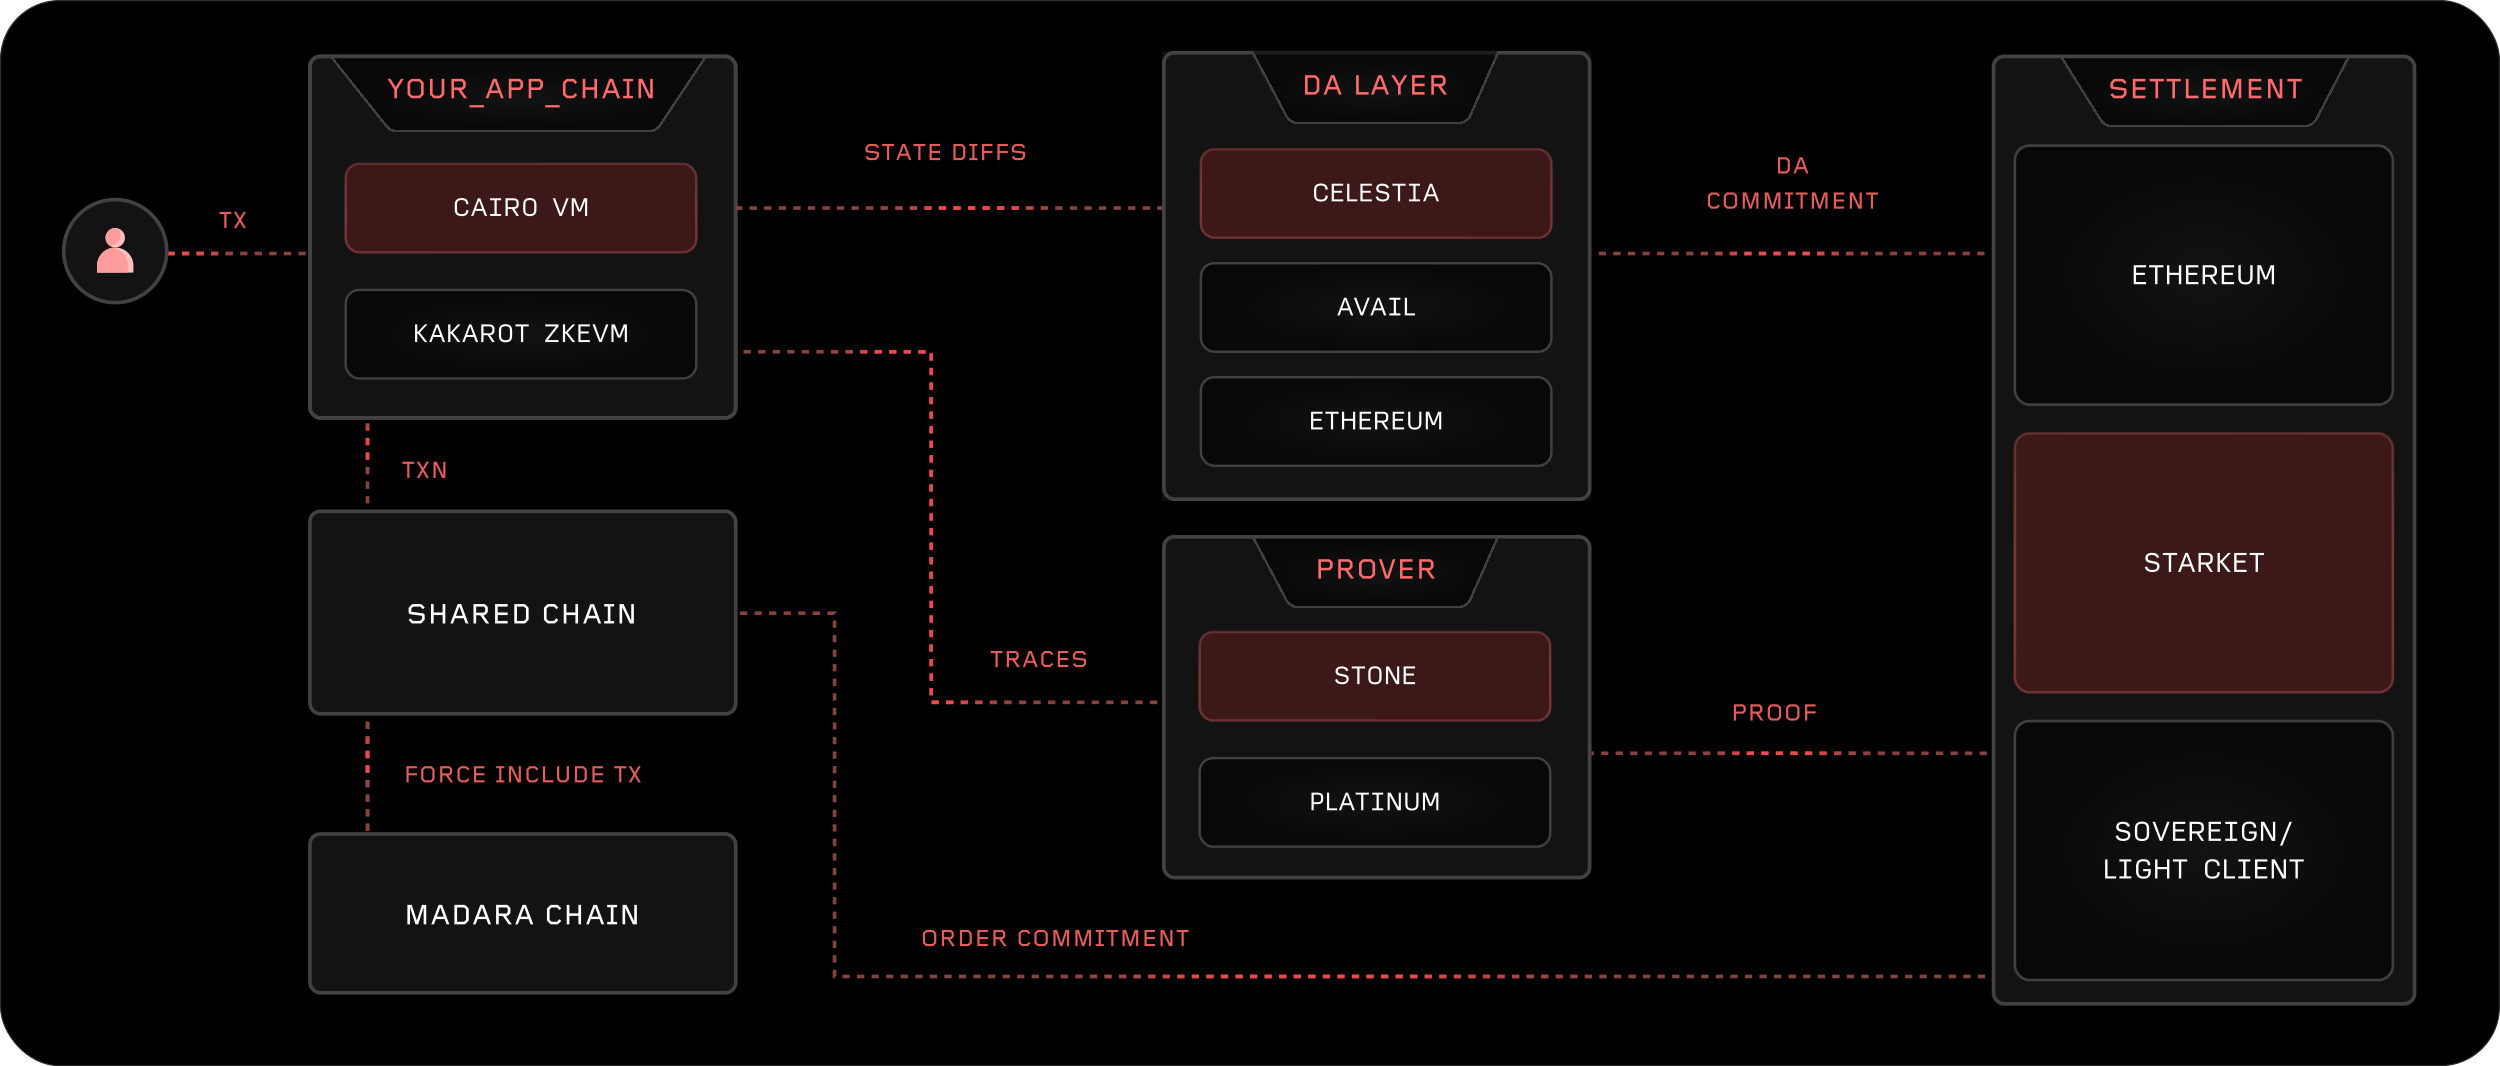 <svg width="2061" height="879" viewBox="0 0 2061 879" fill="none" xmlns="http://www.w3.org/2000/svg">
<rect x="0.5" y="0.5" width="2060" height="878" rx="48.5" fill="black"/>
<rect x="0.5" y="0.5" width="2060" height="878" rx="48.5" stroke="#2E2E2E"/>
<path d="M1296 621L1642 621" stroke="#864141" stroke-width="3" stroke-dasharray="6 6"/>
<path d="M1296 621L1642 621" stroke="url(#paint0_linear_439_101)" stroke-width="3" stroke-dasharray="6 6"/>
<rect width="181" height="52" transform="translate(792 518)" fill="black"/>
<path d="M826.52 538.42H822.52V550H820.7V538.42H816.7V536.66H826.52V538.42ZM840.791 550H838.591L834.791 544.52C834.691 544.4 834.571 544.34 834.451 544.34H831.811V550H829.991V536.66H837.251C837.631 536.66 837.951 536.8 838.211 537.06L839.391 538.24C839.671 538.52 839.831 538.84 839.831 539.24V541.76C839.831 542.16 839.671 542.5 839.411 542.76L838.231 543.94C837.971 544.2 837.631 544.34 837.271 544.34H836.771L840.791 550ZM837.991 541.52L838.011 539.48C838.011 539.36 837.951 539.26 837.891 539.2L837.231 538.54C837.151 538.46 837.071 538.42 836.951 538.42H831.811V542.58H836.931C837.051 542.58 837.151 542.54 837.211 542.46L837.871 541.8C837.951 541.72 837.991 541.64 837.991 541.52ZM855.525 550H853.665L852.305 546.42H846.325L844.965 550H843.145L848.145 536.66H850.545L855.525 550ZM851.645 544.74L849.325 538.3L846.965 544.74H851.645ZM868.294 547.7L866.414 549.58C866.134 549.86 865.794 550 865.414 550H861.514C861.134 550 860.794 549.86 860.514 549.58L858.874 547.94C858.594 547.66 858.454 547.32 858.454 546.94V539.72C858.454 539.34 858.594 539 858.874 538.72L860.514 537.08C860.794 536.8 861.134 536.66 861.514 536.66H865.414C865.794 536.66 866.134 536.8 866.414 537.08L868.294 538.96L867.054 540.2L865.394 538.54C865.314 538.46 865.234 538.42 865.114 538.42H861.814C861.694 538.42 861.614 538.46 861.534 538.54L860.394 539.68C860.314 539.76 860.274 539.86 860.274 539.96V546.7C860.274 546.8 860.314 546.9 860.394 546.98L861.534 548.12C861.614 548.2 861.694 548.24 861.814 548.24H865.114C865.234 548.24 865.314 548.2 865.394 548.12L867.034 546.46L868.294 547.7ZM880.67 550H872.05V536.66H880.67V538.42H873.87V542.44H880.67V544.2H873.87V548.24H880.67V550ZM895.483 546.94C895.483 547.32 895.323 547.66 895.063 547.94L893.423 549.58C893.143 549.86 892.783 550 892.423 550H887.303C886.923 550 886.583 549.86 886.303 549.58L884.423 547.7L885.663 546.46L887.323 548.12C887.403 548.2 887.483 548.24 887.603 548.24H892.103C892.223 548.24 892.323 548.2 892.383 548.12L893.523 546.98C893.603 546.9 893.663 546.8 893.663 546.7V545.06C893.663 544.84 893.463 544.68 893.283 544.66L885.743 543.68C885.003 543.58 884.423 542.94 884.423 542.2V539.72C884.423 539.34 884.563 539 884.843 538.72L886.483 537.08C886.763 536.8 887.103 536.66 887.483 536.66H892.583C892.963 536.66 893.323 536.8 893.583 537.08L895.483 538.96L894.243 540.2L892.583 538.54C892.503 538.46 892.403 538.42 892.303 538.42H887.783C887.663 538.42 887.583 538.46 887.503 538.54L886.363 539.68C886.283 539.76 886.243 539.86 886.243 539.96V541.6C886.243 541.8 886.403 541.98 886.603 542L894.163 542.98C894.903 543.08 895.483 543.72 895.483 544.46V546.94Z" fill="#E45D5D"/>
<path d="M303 685L303 566" stroke="#864141" stroke-width="3" stroke-dasharray="6 6"/>
<path d="M303 685L303 566" stroke="url(#paint1_linear_439_101)" stroke-width="3" stroke-dasharray="6 6"/>
<path d="M303 685L303 566" stroke="#864141" stroke-width="3" stroke-dasharray="6 6"/>
<path d="M303 427L303 308" stroke="#864141" stroke-width="3" stroke-dasharray="6 6"/>
<path d="M303 685L303 566" stroke="url(#paint2_linear_439_101)" stroke-width="3" stroke-dasharray="6 6"/>
<path d="M303 427L303 308" stroke="url(#paint3_linear_439_101)" stroke-width="3" stroke-dasharray="6 6"/>
<path d="M54 209H254.5" stroke="#864141" stroke-width="3" stroke-dasharray="6 6"/>
<path d="M54 209H254.5" stroke="url(#paint4_linear_439_101)" stroke-width="3" stroke-dasharray="6 6"/>
<path d="M553 290H767.719V579H958" stroke="#864141" stroke-width="3" stroke-dasharray="6 6"/>
<path d="M553 290H767.719V579H958" stroke="url(#paint5_linear_439_101)" stroke-width="3" stroke-dasharray="6 6"/>
<rect x="255.5" y="687.5" width="351" height="131" rx="8.5" fill="#131313"/>
<rect x="255.5" y="687.5" width="351" height="131" rx="8.5" stroke="#434141" stroke-width="3"/>
<path d="M351.408 762H349.272V748.032L344.736 762H342.528L338.016 748.032V762H335.856V745.992H339.432L343.632 759L347.832 745.992H351.408V762ZM370.434 762H368.202L366.57 757.704H359.394L357.762 762H355.578L361.578 745.992H364.458L370.434 762ZM365.778 755.688L362.994 747.96L360.162 755.688H365.778ZM386.429 758.328C386.429 758.784 386.237 759.192 385.925 759.528L383.957 761.496C383.621 761.832 383.189 762 382.757 762H374.621V745.992H382.733C383.189 745.992 383.621 746.16 383.933 746.496L385.901 748.464C386.237 748.8 386.429 749.208 386.429 749.664V758.328ZM384.221 758.04L384.245 749.952C384.245 749.832 384.173 749.712 384.101 749.616L382.733 748.248C382.637 748.152 382.517 748.104 382.397 748.104H376.805V759.888H382.373C382.517 759.888 382.637 759.84 382.709 759.744L384.077 758.376C384.173 758.28 384.221 758.16 384.221 758.04ZM404.792 762H402.56L400.928 757.704H393.752L392.12 762H389.936L395.936 745.992H398.816L404.792 762ZM400.136 755.688L397.352 747.96L394.52 755.688H400.136ZM421.939 762H419.299L414.739 755.424C414.619 755.28 414.475 755.208 414.331 755.208H411.163V762H408.979V745.992H417.691C418.147 745.992 418.531 746.16 418.843 746.472L420.259 747.888C420.595 748.224 420.787 748.608 420.787 749.088V752.112C420.787 752.592 420.595 753 420.283 753.312L418.867 754.728C418.555 755.04 418.147 755.208 417.715 755.208H417.115L421.939 762ZM418.579 751.824L418.603 749.376C418.603 749.232 418.531 749.112 418.459 749.04L417.667 748.248C417.571 748.152 417.475 748.104 417.331 748.104H411.163V753.096H417.307C417.451 753.096 417.571 753.048 417.643 752.952L418.435 752.16C418.531 752.064 418.579 751.968 418.579 751.824ZM439.619 762H437.387L435.755 757.704H428.579L426.947 762H424.763L430.763 745.992H433.643L439.619 762ZM434.963 755.688L432.179 747.96L429.347 755.688H434.963ZM462.711 759.24L460.455 761.496C460.119 761.832 459.711 762 459.255 762H454.575C454.119 762 453.711 761.832 453.375 761.496L451.407 759.528C451.071 759.192 450.903 758.784 450.903 758.328V749.664C450.903 749.208 451.071 748.8 451.407 748.464L453.375 746.496C453.711 746.16 454.119 745.992 454.575 745.992H459.255C459.711 745.992 460.119 746.16 460.455 746.496L462.711 748.752L461.223 750.24L459.231 748.248C459.135 748.152 459.039 748.104 458.895 748.104H454.935C454.791 748.104 454.695 748.152 454.599 748.248L453.231 749.616C453.135 749.712 453.087 749.832 453.087 749.952V758.04C453.087 758.16 453.135 758.28 453.231 758.376L454.599 759.744C454.695 759.84 454.791 759.888 454.935 759.888H458.895C459.039 759.888 459.135 759.84 459.231 759.744L461.199 757.752L462.711 759.24ZM479.027 762H476.843V755.04H469.403V762H467.219V745.992H469.403V752.928H476.819V745.992H479.027V762ZM498.071 762H495.839L494.207 757.704H487.031L485.399 762H483.215L489.215 745.992H492.095L498.071 762ZM493.415 755.688L490.631 747.96L487.799 755.688H493.415ZM508.714 762H500.578V760.032H503.554V747.96H500.578V745.992H508.714V747.96H505.738V760.032H508.714V762ZM525.022 762H521.758L515.374 748.488V762H513.214V745.992H516.478L522.862 759.504V745.992H525.022V762Z" fill="white"/>
<g clip-path="url(#clip0_439_101)">
<rect x="254" y="45" width="354" height="301" rx="10" fill="#0D0D0D"/>
<g clip-path="url(#clip1_439_101)">
<rect x="254" y="45" width="354" height="301" rx="10" fill="#131313"/>
<path d="M254.5 170.5H182V213.5H75" stroke="#FFFDFD" stroke-width="5"/>
</g>
<rect x="255.5" y="46.5" width="351" height="298" rx="8.5" stroke="#434141" stroke-width="3"/>
<rect x="285" y="135" width="289" height="73" rx="11" fill="#5E1D1D" fill-opacity="0.56"/>
<rect x="285" y="135" width="289" height="73" rx="11" stroke="url(#paint6_linear_439_101)" stroke-width="2"/>
<path d="M380.568 178.182C378.738 178.182 377.338 177.739 376.368 176.855C375.41 175.958 374.931 174.661 374.931 172.964V168.564C374.931 166.842 375.416 165.533 376.386 164.636C377.356 163.727 378.756 163.273 380.586 163.273C382.319 163.273 383.665 163.673 384.622 164.473C385.592 165.261 386.119 166.503 386.204 168.2L384.386 168.382C384.277 167.048 383.925 166.139 383.331 165.655C382.738 165.158 381.816 164.909 380.568 164.909C379.21 164.909 378.234 165.194 377.641 165.764C377.047 166.333 376.75 167.267 376.75 168.564V172.964C376.75 174.236 377.047 175.152 377.641 175.709C378.234 176.267 379.21 176.545 380.568 176.545C381.901 176.545 382.865 176.285 383.459 175.764C384.065 175.23 384.374 174.358 384.386 173.145L386.204 173.327C386.204 174.903 385.719 176.109 384.75 176.945C383.792 177.77 382.398 178.182 380.568 178.182ZM397.446 172.182L394.919 165.273L392.373 172.182H397.446ZM399.573 178L398.046 173.818H391.773L390.246 178H388.391L393.991 163.455H395.9L401.5 178H399.573ZM404.033 178V176.364H407.669V165.091H404.033V163.455H413.124V165.091H409.488V176.364H413.124V178H404.033ZM418.586 170.764H423.131C424.113 170.764 424.81 170.582 425.222 170.218C425.646 169.855 425.858 169.255 425.858 168.418V167.291C425.858 166.503 425.646 165.939 425.222 165.6C424.81 165.261 424.113 165.091 423.131 165.091H418.586V170.764ZM418.586 178H416.767V163.455H423.149C424.664 163.455 425.798 163.776 426.549 164.418C427.301 165.048 427.676 166.006 427.676 167.291V168.418C427.676 169.57 427.38 170.467 426.786 171.109C426.204 171.752 425.313 172.152 424.113 172.309L427.84 178H425.767L422.076 172.364H418.586V178ZM436.773 178.182C434.967 178.182 433.603 177.745 432.682 176.873C431.773 176 431.318 174.697 431.318 172.964V168.564C431.318 166.806 431.779 165.485 432.7 164.6C433.621 163.715 434.985 163.273 436.791 163.273C438.597 163.273 439.955 163.715 440.864 164.6C441.773 165.485 442.227 166.806 442.227 168.564V172.964C442.227 174.697 441.767 176 440.845 176.873C439.936 177.745 438.579 178.182 436.773 178.182ZM436.773 176.545C438.082 176.545 439.015 176.273 439.573 175.727C440.13 175.17 440.409 174.248 440.409 172.964V168.564C440.409 167.255 440.13 166.321 439.573 165.764C439.015 165.194 438.082 164.909 436.773 164.909C435.464 164.909 434.53 165.194 433.973 165.764C433.415 166.321 433.136 167.255 433.136 168.564V172.964C433.136 174.248 433.415 175.17 433.973 175.727C434.53 176.273 435.464 176.545 436.773 176.545ZM463.205 178H461.296L455.696 163.455H457.66L462.278 175.964L466.896 163.455H468.805L463.205 178ZM476.592 174.364L473.065 165.545V178H471.338V163.455H474.065L477.774 172.855L481.465 163.455H484.065V178H482.338V165.564L478.81 174.364H476.592Z" fill="white"/>
<rect x="285" y="239" width="289" height="73" rx="11" fill="url(#paint7_radial_439_101)" fill-opacity="0.56"/>
<rect x="285" y="239" width="289" height="73" rx="11" stroke="#404040" stroke-width="2"/>
<path d="M344.006 275.091V282H342.187V267.455H344.006V273.455H344.624L350.242 267.455H352.351L346.115 274.145L352.296 282H350.115L344.678 275.091H344.006ZM362.885 276.182L360.358 269.273L357.813 276.182H362.885ZM365.013 282L363.485 277.818H357.213L355.685 282H353.831L359.431 267.455H361.34L366.94 282H365.013ZM371.291 275.091V282H369.472V267.455H371.291V273.455H371.909L377.527 267.455H379.636L373.4 274.145L379.582 282H377.4L371.963 275.091H371.291ZM390.17 276.182L387.643 269.273L385.098 276.182H390.17ZM392.298 282L390.77 277.818H384.498L382.97 282H381.116L386.716 267.455H388.625L394.225 282H392.298ZM398.576 274.764H403.121C404.103 274.764 404.8 274.582 405.212 274.218C405.636 273.855 405.849 273.255 405.849 272.418V271.291C405.849 270.503 405.636 269.939 405.212 269.6C404.8 269.261 404.103 269.091 403.121 269.091H398.576V274.764ZM398.576 282H396.758V267.455H403.139C404.655 267.455 405.788 267.776 406.539 268.418C407.291 269.048 407.667 270.006 407.667 271.291V272.418C407.667 273.57 407.37 274.467 406.776 275.109C406.194 275.752 405.303 276.152 404.103 276.309L407.83 282H405.758L402.067 276.364H398.576V282ZM416.763 282.182C414.957 282.182 413.593 281.745 412.672 280.873C411.763 280 411.308 278.697 411.308 276.964V272.564C411.308 270.806 411.769 269.485 412.69 268.6C413.611 267.715 414.975 267.273 416.781 267.273C418.587 267.273 419.945 267.715 420.854 268.6C421.763 269.485 422.218 270.806 422.218 272.564V276.964C422.218 278.697 421.757 280 420.836 280.873C419.927 281.745 418.569 282.182 416.763 282.182ZM416.763 280.545C418.072 280.545 419.005 280.273 419.563 279.727C420.121 279.17 420.399 278.248 420.399 276.964V272.564C420.399 271.255 420.121 270.321 419.563 269.764C419.005 269.194 418.072 268.909 416.763 268.909C415.454 268.909 414.521 269.194 413.963 269.764C413.405 270.321 413.127 271.255 413.127 272.564V276.964C413.127 278.248 413.405 279.17 413.963 279.727C414.521 280.273 415.454 280.545 416.763 280.545ZM429.496 282V269.091H424.95V267.455H435.859V269.091H431.314V282H429.496ZM460.421 282H449.512V280.364L458.239 269.091H449.512V267.455H460.421V269.091L451.693 280.364H460.421V282ZM465.881 275.091V282H464.062V267.455H465.881V273.455H466.499L472.117 267.455H474.226L467.99 274.145L474.171 282H471.99L466.553 275.091H465.881ZM476.797 282V267.455H486.251V269.091H478.615V273.273H485.342V274.909H478.615V280.364H486.251V282H476.797ZM495.949 282H494.04L488.44 267.455H490.404L495.022 279.964L499.64 267.455H501.549L495.949 282ZM509.336 278.364L505.809 269.545V282H504.082V267.455H506.809L510.518 276.855L514.209 267.455H516.809V282H515.082V269.564L511.555 278.364H509.336Z" fill="white"/>
<g filter="url(#filter0_d_439_101)">
<path d="M545.145 99.637L587.299 36.133C592.66 28.058 586.731 17.288 577.041 17.499L281.276 23.93C271.338 24.146 265.957 35.658 272.164 43.421L317.803 100.494C320.08 103.342 323.529 105 327.175 105H535.148C539.168 105 542.922 102.986 545.145 99.637Z" fill="url(#paint8_radial_439_101)" fill-opacity="0.56" shape-rendering="crispEdges"/>
<path d="M586.466 35.58L544.312 99.084C542.274 102.154 538.833 104 535.148 104H327.175C323.833 104 320.672 102.48 318.584 99.87L272.945 42.797C267.255 35.681 272.188 25.128 281.297 24.93L577.063 18.499C585.945 18.306 591.38 28.178 586.466 35.58Z" stroke="#404040" stroke-width="2" shape-rendering="crispEdges"/>
</g>
<path d="M332.848 64.992L327.28 73.92V81H325.096V73.92L319.504 64.992H321.952L326.2 71.784L330.448 64.992H332.848ZM349.28 77.328C349.28 77.784 349.088 78.192 348.776 78.528L346.808 80.496C346.472 80.832 346.04 81 345.608 81H339.68C339.224 81 338.816 80.832 338.48 80.496L336.512 78.528C336.176 78.192 336.008 77.784 336.008 77.328V68.664C336.008 68.208 336.176 67.8 336.512 67.464L338.48 65.496C338.816 65.16 339.224 64.992 339.68 64.992H345.584C346.04 64.992 346.472 65.16 346.784 65.496L348.752 67.464C349.088 67.8 349.28 68.208 349.28 68.664V77.328ZM347.072 77.04L347.096 68.952C347.096 68.832 347.024 68.712 346.952 68.616L345.584 67.248C345.488 67.152 345.368 67.104 345.248 67.104H340.04C339.896 67.104 339.8 67.152 339.704 67.248L338.336 68.616C338.24 68.712 338.192 68.832 338.192 68.952V77.04C338.192 77.16 338.24 77.28 338.336 77.376L339.704 78.744C339.8 78.84 339.896 78.888 340.04 78.888H345.224C345.368 78.888 345.488 78.84 345.56 78.744L346.928 77.376C347.024 77.28 347.072 77.16 347.072 77.04ZM366.28 77.328C366.28 77.784 366.088 78.192 365.776 78.528L363.808 80.496C363.472 80.832 363.04 81 362.608 81H358.144C357.688 81 357.28 80.832 356.944 80.496L354.976 78.528C354.64 78.192 354.472 77.784 354.472 77.328V64.992H356.656V77.04C356.656 77.16 356.704 77.28 356.8 77.376L358.168 78.744C358.264 78.84 358.36 78.888 358.504 78.888H362.224C362.368 78.888 362.488 78.84 362.56 78.744L363.928 77.376C364.024 77.28 364.072 77.16 364.072 77.04V64.992H366.28V77.328ZM385.1 81H382.46L377.9 74.424C377.78 74.28 377.636 74.208 377.492 74.208H374.324V81H372.14V64.992H380.852C381.308 64.992 381.692 65.16 382.004 65.472L383.42 66.888C383.756 67.224 383.948 67.608 383.948 68.088V71.112C383.948 71.592 383.756 72 383.444 72.312L382.028 73.728C381.716 74.04 381.308 74.208 380.876 74.208H380.276L385.1 81ZM381.74 70.824L381.764 68.376C381.764 68.232 381.692 68.112 381.62 68.04L380.828 67.248C380.732 67.152 380.636 67.104 380.492 67.104H374.324V72.096H380.468C380.612 72.096 380.732 72.048 380.804 71.952L381.596 71.16C381.692 71.064 381.74 70.968 381.74 70.824ZM399.084 88.56H387.084V86.664H399.084V88.56ZM415.26 81H413.028L411.396 76.704H404.22L402.588 81H400.404L406.404 64.992H409.284L415.26 81ZM410.604 74.688L407.82 66.96L404.988 74.688H410.604ZM431.255 71.112C431.255 71.592 431.063 72 430.751 72.312L429.335 73.728C429.023 74.04 428.615 74.208 428.183 74.208H421.631V81H419.447V64.992H428.159C428.615 64.992 428.999 65.16 429.311 65.472L430.727 66.888C431.063 67.224 431.255 67.608 431.255 68.088V71.112ZM429.047 70.824L429.071 68.376C429.071 68.232 428.999 68.112 428.927 68.04L428.135 67.248C428.039 67.152 427.943 67.104 427.799 67.104H421.631V72.096H427.775C427.919 72.096 428.039 72.048 428.111 71.952L428.903 71.16C428.999 71.064 429.047 70.968 429.047 70.824ZM447.649 71.112C447.649 71.592 447.457 72 447.145 72.312L445.729 73.728C445.417 74.04 445.009 74.208 444.577 74.208H438.025V81H435.841V64.992H444.553C445.009 64.992 445.393 65.16 445.705 65.472L447.121 66.888C447.457 67.224 447.649 67.608 447.649 68.088V71.112ZM445.441 70.824L445.465 68.376C445.465 68.232 445.393 68.112 445.321 68.04L444.529 67.248C444.433 67.152 444.337 67.104 444.193 67.104H438.025V72.096H444.169C444.313 72.096 444.433 72.048 444.505 71.952L445.297 71.16C445.393 71.064 445.441 70.968 445.441 70.824ZM461.379 88.56H449.379V86.664H461.379V88.56ZM475.851 78.24L473.595 80.496C473.259 80.832 472.851 81 472.395 81H467.715C467.259 81 466.851 80.832 466.515 80.496L464.547 78.528C464.211 78.192 464.043 77.784 464.043 77.328V68.664C464.043 68.208 464.211 67.8 464.547 67.464L466.515 65.496C466.851 65.16 467.259 64.992 467.715 64.992H472.395C472.851 64.992 473.259 65.16 473.595 65.496L475.851 67.752L474.363 69.24L472.371 67.248C472.275 67.152 472.179 67.104 472.035 67.104H468.075C467.931 67.104 467.835 67.152 467.739 67.248L466.371 68.616C466.275 68.712 466.227 68.832 466.227 68.952V77.04C466.227 77.16 466.275 77.28 466.371 77.376L467.739 78.744C467.835 78.84 467.931 78.888 468.075 78.888H472.035C472.179 78.888 472.275 78.84 472.371 78.744L474.339 76.752L475.851 78.24ZM492.167 81H489.983V74.04H482.543V81H480.359V64.992H482.543V71.928H489.959V64.992H492.167V81ZM511.21 81H508.978L507.346 76.704H500.17L498.538 81H496.354L502.354 64.992H505.234L511.21 81ZM506.554 74.688L503.77 66.96L500.938 74.688H506.554ZM521.853 81H513.717V79.032H516.693V66.96H513.717V64.992H521.853V66.96H518.877V79.032H521.853V81ZM538.162 81H534.898L528.514 67.488V81H526.354V64.992H529.618L536.002 78.504V64.992H538.162V81Z" fill="#FF6B6B"/>
</g>
<rect x="255.5" y="46.5" width="351" height="298" rx="8.5" stroke="#434141" stroke-width="3"/>
<g clip-path="url(#clip2_439_101)">
<rect x="958" y="441" width="354" height="284" rx="10" fill="#131313"/>
<g filter="url(#filter1_d_439_101)">
<path d="M1213.16 490.339L1241.31 426.457C1244.87 418.37 1238.77 409.335 1229.93 409.624L1039.23 415.87C1030.35 416.161 1024.86 425.65 1029.02 433.491L1059.62 491.127C1061.7 495.048 1065.78 497.5 1070.22 497.5H1202.17C1206.93 497.5 1211.24 494.691 1213.16 490.339Z" fill="url(#paint9_radial_439_101)" fill-opacity="0.56" shape-rendering="crispEdges"/>
<path d="M1240.39 426.054L1212.24 489.936C1210.48 493.925 1206.53 496.5 1202.17 496.5H1070.22C1066.15 496.5 1062.41 494.253 1060.5 490.658L1029.9 433.022C1026.09 425.835 1031.13 417.136 1039.26 416.87L1229.97 410.624C1238.06 410.359 1243.66 418.641 1240.39 426.054Z" stroke="#404040" stroke-width="2" shape-rendering="crispEdges"/>
</g>
<path d="M1098.66 467.112C1098.66 467.592 1098.47 468 1098.16 468.312L1096.74 469.728C1096.43 470.04 1096.02 470.208 1095.59 470.208H1089.04V477H1086.86V460.992H1095.57C1096.02 460.992 1096.41 461.16 1096.72 461.472L1098.14 462.888C1098.47 463.224 1098.66 463.608 1098.66 464.088V467.112ZM1096.46 466.824L1096.48 464.376C1096.48 464.232 1096.41 464.112 1096.34 464.04L1095.54 463.248C1095.45 463.152 1095.35 463.104 1095.21 463.104H1089.04V468.096H1095.18C1095.33 468.096 1095.45 468.048 1095.52 467.952L1096.31 467.16C1096.41 467.064 1096.46 466.968 1096.46 466.824ZM1116.21 477H1113.57L1109.01 470.424C1108.89 470.28 1108.75 470.208 1108.6 470.208H1105.43V477H1103.25V460.992H1111.96C1112.42 460.992 1112.8 461.16 1113.11 461.472L1114.53 462.888C1114.87 463.224 1115.06 463.608 1115.06 464.088V467.112C1115.06 467.592 1114.87 468 1114.55 468.312L1113.14 469.728C1112.83 470.04 1112.42 470.208 1111.99 470.208H1111.39L1116.21 477ZM1112.85 466.824L1112.87 464.376C1112.87 464.232 1112.8 464.112 1112.73 464.04L1111.94 463.248C1111.84 463.152 1111.75 463.104 1111.6 463.104H1105.43V468.096H1111.58C1111.72 468.096 1111.84 468.048 1111.91 467.952L1112.71 467.16C1112.8 467.064 1112.85 466.968 1112.85 466.824ZM1133.65 473.328C1133.65 473.784 1133.46 474.192 1133.15 474.528L1131.18 476.496C1130.84 476.832 1130.41 477 1129.98 477H1124.05C1123.59 477 1123.19 476.832 1122.85 476.496L1120.88 474.528C1120.55 474.192 1120.38 473.784 1120.38 473.328V464.664C1120.38 464.208 1120.55 463.8 1120.88 463.464L1122.85 461.496C1123.19 461.16 1123.59 460.992 1124.05 460.992H1129.95C1130.41 460.992 1130.84 461.16 1131.15 461.496L1133.12 463.464C1133.46 463.8 1133.65 464.208 1133.65 464.664V473.328ZM1131.44 473.04L1131.47 464.952C1131.47 464.832 1131.39 464.712 1131.32 464.616L1129.95 463.248C1129.86 463.152 1129.74 463.104 1129.62 463.104H1124.41C1124.27 463.104 1124.17 463.152 1124.07 463.248L1122.71 464.616C1122.61 464.712 1122.56 464.832 1122.56 464.952V473.04C1122.56 473.16 1122.61 473.28 1122.71 473.376L1124.07 474.744C1124.17 474.84 1124.27 474.888 1124.41 474.888H1129.59C1129.74 474.888 1129.86 474.84 1129.93 474.744L1131.3 473.376C1131.39 473.28 1131.44 473.16 1131.44 473.04ZM1150.31 460.992L1145.01 477H1142.11L1136.83 460.992H1139.06L1143.59 474.984L1148.13 460.992H1150.31ZM1164.49 477H1154.14V460.992H1164.49V463.104H1156.33V467.928H1164.49V470.04H1156.33V474.888H1164.49V477ZM1182.96 477H1180.32L1175.76 470.424C1175.64 470.28 1175.49 470.208 1175.35 470.208H1172.18V477H1170V460.992H1178.71C1179.17 460.992 1179.55 461.16 1179.86 461.472L1181.28 462.888C1181.61 463.224 1181.81 463.608 1181.81 464.088V467.112C1181.81 467.592 1181.61 468 1181.3 468.312L1179.89 469.728C1179.57 470.04 1179.17 470.208 1178.73 470.208H1178.13L1182.96 477ZM1179.6 466.824L1179.62 464.376C1179.62 464.232 1179.55 464.112 1179.48 464.04L1178.69 463.248C1178.59 463.152 1178.49 463.104 1178.35 463.104H1172.18V468.096H1178.33C1178.47 468.096 1178.59 468.048 1178.66 467.952L1179.45 467.16C1179.55 467.064 1179.6 466.968 1179.6 466.824Z" fill="#FF6B6B"/>
</g>
<rect x="959.5" y="442.5" width="351" height="281" rx="8.5" stroke="#434141" stroke-width="3"/>
<rect x="989" y="521" width="289" height="73" rx="11" fill="#5E1D1D" fill-opacity="0.56"/>
<rect x="989" y="521" width="289" height="73" rx="11" stroke="url(#paint10_linear_439_101)" stroke-width="2"/>
<path d="M1106.39 564.109C1104.99 564.109 1103.79 563.855 1102.81 563.345C1101.84 562.836 1101.1 561.867 1100.58 560.436L1102.27 559.764C1102.64 560.794 1103.14 561.503 1103.76 561.891C1104.39 562.279 1105.3 562.473 1106.5 562.473C1107.56 562.473 1108.41 562.279 1109.07 561.891C1109.72 561.503 1110.05 560.861 1110.05 559.964C1110.05 559.139 1109.76 558.564 1109.18 558.236C1108.61 557.897 1107.58 557.612 1106.08 557.382C1104.22 557.103 1102.91 556.667 1102.16 556.073C1101.42 555.479 1101.05 554.582 1101.05 553.382C1101.05 552.145 1101.5 551.17 1102.39 550.455C1103.29 549.739 1104.52 549.382 1106.07 549.382C1107.47 549.382 1108.63 549.624 1109.54 550.109C1110.45 550.582 1111.13 551.442 1111.59 552.691L1109.9 553.364C1109.59 552.491 1109.1 551.885 1108.43 551.545C1107.76 551.194 1106.94 551.018 1105.96 551.018C1105.04 551.018 1104.29 551.182 1103.72 551.509C1103.16 551.836 1102.88 552.406 1102.88 553.218C1102.88 554.042 1103.19 554.612 1103.79 554.927C1104.4 555.242 1105.49 555.515 1107.07 555.745C1108.84 556.012 1110.08 556.436 1110.79 557.018C1111.51 557.6 1111.87 558.479 1111.87 559.655C1111.87 561.036 1111.38 562.127 1110.39 562.927C1109.42 563.715 1108.09 564.109 1106.39 564.109ZM1118.94 564V551.091H1114.4V549.455H1125.31V551.091H1120.76V564H1118.94ZM1133.5 564.182C1131.69 564.182 1130.33 563.745 1129.41 562.873C1128.5 562 1128.04 560.697 1128.04 558.964V554.564C1128.04 552.806 1128.5 551.485 1129.42 550.6C1130.35 549.715 1131.71 549.273 1133.52 549.273C1135.32 549.273 1136.68 549.715 1137.59 550.6C1138.5 551.485 1138.95 552.806 1138.95 554.564V558.964C1138.95 560.697 1138.49 562 1137.57 562.873C1136.66 563.745 1135.3 564.182 1133.5 564.182ZM1133.5 562.545C1134.81 562.545 1135.74 562.273 1136.3 561.727C1136.85 561.17 1137.13 560.248 1137.13 558.964V554.564C1137.13 553.255 1136.85 552.321 1136.3 551.764C1135.74 551.194 1134.81 550.909 1133.5 550.909C1132.19 550.909 1131.25 551.194 1130.7 551.764C1130.14 552.321 1129.86 553.255 1129.86 554.564V558.964C1129.86 560.248 1130.14 561.17 1130.7 561.727C1131.25 562.273 1132.19 562.545 1133.5 562.545ZM1150.9 564L1144.32 551.891V564H1142.59V549.455H1145.08L1151.78 561.8V549.455H1153.5V564H1150.9ZM1157.14 564V549.455H1166.6V551.091H1158.96V555.273H1165.69V556.909H1158.96V562.364H1166.6V564H1157.14Z" fill="white"/>
<rect x="989" y="625" width="289" height="73" rx="11" fill="url(#paint11_radial_439_101)" fill-opacity="0.56"/>
<rect x="989" y="625" width="289" height="73" rx="11" stroke="#404040" stroke-width="2"/>
<path d="M1081.21 668V653.455H1086.32C1087.78 653.455 1088.9 653.782 1089.68 654.436C1090.46 655.091 1090.84 656.042 1090.84 657.291V659.073C1090.84 660.321 1090.46 661.273 1089.68 661.927C1088.9 662.582 1087.78 662.909 1086.3 662.909H1083.03V668H1081.21ZM1083.03 661.309H1086.3C1087.27 661.309 1087.96 661.133 1088.39 660.782C1088.81 660.418 1089.03 659.836 1089.03 659.036V657.364C1089.03 656.564 1088.81 655.988 1088.39 655.636C1087.96 655.273 1087.27 655.091 1086.3 655.091H1083.03V661.309ZM1093.94 668V653.455H1095.76V666.364H1102.3V668H1093.94ZM1112.82 662.182L1110.3 655.273L1107.75 662.182H1112.82ZM1114.95 668L1113.42 663.818H1107.15L1105.62 668H1103.77L1109.37 653.455H1111.28L1116.88 668H1114.95ZM1122.13 668V655.091H1117.58V653.455H1128.49V655.091H1123.95V668H1122.13ZM1131.23 668V666.364H1134.86V655.091H1131.23V653.455H1140.32V655.091H1136.68V666.364H1140.32V668H1131.23ZM1152.27 668L1145.69 655.891V668H1143.96V653.455H1146.45L1153.14 665.8V653.455H1154.87V668H1152.27ZM1163.97 668.182C1162.06 668.182 1160.68 667.709 1159.8 666.764C1158.94 665.818 1158.51 664.552 1158.51 662.964V653.455H1160.33V662.964C1160.33 664.091 1160.57 664.97 1161.06 665.6C1161.55 666.23 1162.52 666.545 1163.97 666.545C1165.41 666.545 1166.37 666.23 1166.86 665.6C1167.35 664.97 1167.6 664.091 1167.6 662.964V653.455H1169.42V662.964C1169.42 664.552 1168.98 665.818 1168.11 666.764C1167.25 667.709 1165.87 668.182 1163.97 668.182ZM1178.32 664.364L1174.79 655.545V668H1173.06V653.455H1175.79L1179.5 662.855L1183.19 653.455H1185.79V668H1184.06V655.564L1180.54 664.364H1178.32Z" fill="white"/>
<rect width="181" height="52" transform="translate(703 108)" fill="black"/>
<line x1="996" y1="171.5" x2="607" y2="171.5" stroke="#864141" stroke-width="3" stroke-dasharray="6 6"/>
<line x1="996" y1="171.5" x2="607" y2="171.5" stroke="url(#paint12_linear_439_101)" stroke-width="3" stroke-dasharray="6 6"/>
<rect width="181" height="52" transform="translate(688 100)" fill="black"/>
<path d="M724.6 128.94C724.6 129.32 724.44 129.66 724.18 129.94L722.54 131.58C722.26 131.86 721.9 132 721.54 132H716.42C716.04 132 715.7 131.86 715.42 131.58L713.54 129.7L714.78 128.46L716.44 130.12C716.52 130.2 716.6 130.24 716.72 130.24H721.22C721.34 130.24 721.44 130.2 721.5 130.12L722.64 128.98C722.72 128.9 722.78 128.8 722.78 128.7V127.06C722.78 126.84 722.58 126.68 722.4 126.66L714.86 125.68C714.12 125.58 713.54 124.94 713.54 124.2V121.72C713.54 121.34 713.68 121 713.96 120.72L715.6 119.08C715.88 118.8 716.22 118.66 716.6 118.66H721.7C722.08 118.66 722.44 118.8 722.7 119.08L724.6 120.96L723.36 122.2L721.7 120.54C721.62 120.46 721.52 120.42 721.42 120.42H716.9C716.78 120.42 716.7 120.46 716.62 120.54L715.48 121.68C715.4 121.76 715.36 121.86 715.36 121.96V123.6C715.36 123.8 715.52 123.98 715.72 124L723.28 124.98C724.02 125.08 724.6 125.72 724.6 126.46V128.94ZM737.061 120.42H733.061V132H731.241V120.42H727.241V118.66H737.061V120.42ZM751.232 132H749.372L748.012 128.42H742.032L740.672 132H738.852L743.852 118.66H746.252L751.232 132ZM747.352 126.74L745.032 120.3L742.672 126.74H747.352ZM762.861 120.42H758.861V132H757.041V120.42H753.041V118.66H762.861V120.42ZM774.952 132H766.332V118.66H774.952V120.42H768.152V124.44H774.952V126.2H768.152V130.24H774.952V132ZM795.858 128.94C795.858 129.32 795.698 129.66 795.438 129.94L793.798 131.58C793.518 131.86 793.158 132 792.798 132H786.018V118.66H792.778C793.158 118.66 793.518 118.8 793.778 119.08L795.418 120.72C795.698 121 795.858 121.34 795.858 121.72V128.94ZM794.018 128.7L794.038 121.96C794.038 121.86 793.978 121.76 793.918 121.68L792.778 120.54C792.698 120.46 792.598 120.42 792.498 120.42H787.838V130.24H792.478C792.598 130.24 792.698 130.2 792.758 130.12L793.898 128.98C793.978 128.9 794.018 128.8 794.018 128.7ZM805.841 132H799.061V130.36H801.541V120.3H799.061V118.66H805.841V120.3H803.361V130.36H805.841V132ZM818.232 126.2H811.412V132H809.592V118.66H818.232V120.42H811.412V124.44H818.232V126.2ZM830.917 126.2H824.097V132H822.277V118.66H830.917V120.42H824.097V124.44H830.917V126.2ZM845.182 128.94C845.182 129.32 845.022 129.66 844.762 129.94L843.122 131.58C842.842 131.86 842.482 132 842.122 132H837.002C836.622 132 836.282 131.86 836.002 131.58L834.122 129.7L835.362 128.46L837.022 130.12C837.102 130.2 837.182 130.24 837.302 130.24H841.802C841.922 130.24 842.022 130.2 842.082 130.12L843.222 128.98C843.302 128.9 843.362 128.8 843.362 128.7V127.06C843.362 126.84 843.162 126.68 842.982 126.66L835.442 125.68C834.702 125.58 834.122 124.94 834.122 124.2V121.72C834.122 121.34 834.262 121 834.542 120.72L836.182 119.08C836.462 118.8 836.802 118.66 837.182 118.66H842.282C842.662 118.66 843.022 118.8 843.282 119.08L845.182 120.96L843.942 122.2L842.282 120.54C842.202 120.46 842.102 120.42 842.002 120.42H837.482C837.362 120.42 837.282 120.46 837.202 120.54L836.062 121.68C835.982 121.76 835.942 121.86 835.942 121.96V123.6C835.942 123.8 836.102 123.98 836.302 124L843.862 124.98C844.602 125.08 845.182 125.72 845.182 126.46V128.94Z" fill="#E45D5D"/>
<path d="M771.88 776.94C771.88 777.32 771.72 777.66 771.46 777.94L769.82 779.58C769.54 779.86 769.18 780 768.82 780H763.88C763.5 780 763.16 779.86 762.88 779.58L761.24 777.94C760.96 777.66 760.82 777.32 760.82 776.94V769.72C760.82 769.34 760.96 769 761.24 768.72L762.88 767.08C763.16 766.8 763.5 766.66 763.88 766.66H768.8C769.18 766.66 769.54 766.8 769.8 767.08L771.44 768.72C771.72 769 771.88 769.34 771.88 769.72V776.94ZM770.04 776.7L770.06 769.96C770.06 769.86 770 769.76 769.94 769.68L768.8 768.54C768.72 768.46 768.62 768.42 768.52 768.42H764.18C764.06 768.42 763.98 768.46 763.9 768.54L762.76 769.68C762.68 769.76 762.64 769.86 762.64 769.96V776.7C762.64 776.8 762.68 776.9 762.76 776.98L763.9 778.12C763.98 778.2 764.06 778.24 764.18 778.24H768.5C768.62 778.24 768.72 778.2 768.78 778.12L769.92 776.98C770 776.9 770.04 776.8 770.04 776.7ZM787.287 780H785.087L781.287 774.52C781.187 774.4 781.067 774.34 780.947 774.34H778.307V780H776.487V766.66H783.747C784.127 766.66 784.447 766.8 784.707 767.06L785.887 768.24C786.167 768.52 786.327 768.84 786.327 769.24V771.76C786.327 772.16 786.167 772.5 785.907 772.76L784.727 773.94C784.467 774.2 784.127 774.34 783.767 774.34H783.267L787.287 780ZM784.487 771.52L784.507 769.48C784.507 769.36 784.447 769.26 784.387 769.2L783.727 768.54C783.647 768.46 783.567 768.42 783.447 768.42H778.307V772.58H783.427C783.547 772.58 783.647 772.54 783.707 772.46L784.367 771.8C784.447 771.72 784.487 771.64 784.487 771.52ZM801.161 776.94C801.161 777.32 801.001 777.66 800.741 777.94L799.101 779.58C798.821 779.86 798.461 780 798.101 780H791.321V766.66H798.081C798.461 766.66 798.821 766.8 799.081 767.08L800.721 768.72C801.001 769 801.161 769.34 801.161 769.72V776.94ZM799.321 776.7L799.341 769.96C799.341 769.86 799.281 769.76 799.221 769.68L798.081 768.54C798.001 768.46 797.901 768.42 797.801 768.42H793.141V778.24H797.781C797.901 778.24 798.001 778.2 798.061 778.12L799.201 776.98C799.281 776.9 799.321 776.8 799.321 776.7ZM814.384 780H805.764V766.66H814.384V768.42H807.584V772.44H814.384V774.2H807.584V778.24H814.384V780ZM829.776 780H827.576L823.776 774.52C823.676 774.4 823.556 774.34 823.436 774.34H820.796V780H818.976V766.66H826.236C826.616 766.66 826.936 766.8 827.196 767.06L828.376 768.24C828.656 768.52 828.816 768.84 828.816 769.24V771.76C828.816 772.16 828.656 772.5 828.396 772.76L827.216 773.94C826.956 774.2 826.616 774.34 826.256 774.34H825.756L829.776 780ZM826.976 771.52L826.996 769.48C826.996 769.36 826.936 769.26 826.876 769.2L826.216 768.54C826.136 768.46 826.056 768.42 825.936 768.42H820.796V772.58H825.916C826.036 772.58 826.136 772.54 826.196 772.46L826.856 771.8C826.936 771.72 826.976 771.64 826.976 771.52ZM849.564 777.7L847.684 779.58C847.404 779.86 847.064 780 846.684 780H842.784C842.404 780 842.064 779.86 841.784 779.58L840.144 777.94C839.864 777.66 839.724 777.32 839.724 776.94V769.72C839.724 769.34 839.864 769 840.144 768.72L841.784 767.08C842.064 766.8 842.404 766.66 842.784 766.66H846.684C847.064 766.66 847.404 766.8 847.684 767.08L849.564 768.96L848.324 770.2L846.664 768.54C846.584 768.46 846.504 768.42 846.384 768.42H843.084C842.964 768.42 842.884 768.46 842.804 768.54L841.664 769.68C841.584 769.76 841.544 769.86 841.544 769.96V776.7C841.544 776.8 841.584 776.9 841.664 776.98L842.804 778.12C842.884 778.2 842.964 778.24 843.084 778.24H846.384C846.504 778.24 846.584 778.2 846.664 778.12L848.304 776.46L849.564 777.7ZM863.821 776.94C863.821 777.32 863.661 777.66 863.401 777.94L861.761 779.58C861.481 779.86 861.121 780 860.761 780H855.821C855.441 780 855.101 779.86 854.821 779.58L853.181 777.94C852.901 777.66 852.761 777.32 852.761 776.94V769.72C852.761 769.34 852.901 769 853.181 768.72L854.821 767.08C855.101 766.8 855.441 766.66 855.821 766.66H860.741C861.121 766.66 861.481 766.8 861.741 767.08L863.381 768.72C863.661 769 863.821 769.34 863.821 769.72V776.94ZM861.981 776.7L862.001 769.96C862.001 769.86 861.941 769.76 861.881 769.68L860.741 768.54C860.661 768.46 860.561 768.42 860.461 768.42H856.121C856.001 768.42 855.921 768.46 855.841 768.54L854.701 769.68C854.621 769.76 854.581 769.86 854.581 769.96V776.7C854.581 776.8 854.621 776.9 854.701 776.98L855.841 778.12C855.921 778.2 856.001 778.24 856.121 778.24H860.441C860.561 778.24 860.661 778.2 860.721 778.12L861.861 776.98C861.941 776.9 861.981 776.8 861.981 776.7ZM881.388 780H879.608V768.36L875.828 780H873.988L870.228 768.36V780H868.428V766.66H871.408L874.908 777.5L878.408 766.66H881.388V780ZM899.502 780H897.722V768.36L893.942 780H892.102L888.342 768.36V780H886.542V766.66H889.522L893.022 777.5L896.522 766.66H899.502V780ZM910.037 780H903.257V778.36H905.737V768.3H903.257V766.66H910.037V768.3H907.557V778.36H910.037V780ZM921.928 768.42H917.928V780H916.108V768.42H912.108V766.66H921.928V768.42ZM938.359 780H936.579V768.36L932.799 780H930.959L927.199 768.36V780H925.399V766.66H928.379L931.879 777.5L935.379 766.66H938.359V780ZM952.134 780H943.514V766.66H952.134V768.42H945.334V772.44H952.134V774.2H945.334V778.24H952.134V780ZM966.566 780H963.846L958.526 768.74V780H956.726V766.66H959.446L964.766 777.92V766.66H966.566V780ZM979.875 768.42H975.875V780H974.055V768.42H970.055V766.66H979.875V768.42Z" fill="#E45D5D"/>
<path d="M343.727 639.2H336.907V645H335.087V631.66H343.727V633.42H336.907V637.44H343.727V639.2ZM358.272 641.94C358.272 642.32 358.112 642.66 357.852 642.94L356.212 644.58C355.932 644.86 355.572 645 355.212 645H350.272C349.892 645 349.552 644.86 349.272 644.58L347.632 642.94C347.352 642.66 347.212 642.32 347.212 641.94V634.72C347.212 634.34 347.352 634 347.632 633.72L349.272 632.08C349.552 631.8 349.892 631.66 350.272 631.66H355.192C355.572 631.66 355.932 631.8 356.192 632.08L357.832 633.72C358.112 634 358.272 634.34 358.272 634.72V641.94ZM356.432 641.7L356.452 634.96C356.452 634.86 356.392 634.76 356.332 634.68L355.192 633.54C355.112 633.46 355.012 633.42 354.912 633.42H350.572C350.452 633.42 350.372 633.46 350.292 633.54L349.152 634.68C349.072 634.76 349.032 634.86 349.032 634.96V641.7C349.032 641.8 349.072 641.9 349.152 641.98L350.292 643.12C350.372 643.2 350.452 643.24 350.572 643.24H354.892C355.012 643.24 355.112 643.2 355.172 643.12L356.312 641.98C356.392 641.9 356.432 641.8 356.432 641.7ZM373.679 645H371.479L367.679 639.52C367.579 639.4 367.459 639.34 367.339 639.34H364.699V645H362.879V631.66H370.139C370.519 631.66 370.839 631.8 371.099 632.06L372.279 633.24C372.559 633.52 372.719 633.84 372.719 634.24V636.76C372.719 637.16 372.559 637.5 372.299 637.76L371.119 638.94C370.859 639.2 370.519 639.34 370.159 639.34H369.659L373.679 645ZM370.879 636.52L370.899 634.48C370.899 634.36 370.839 634.26 370.779 634.2L370.119 633.54C370.039 633.46 369.959 633.42 369.839 633.42H364.699V637.58H369.819C369.939 637.58 370.039 637.54 370.099 637.46L370.759 636.8C370.839 636.72 370.879 636.64 370.879 636.52ZM386.993 642.7L385.113 644.58C384.833 644.86 384.493 645 384.113 645H380.213C379.833 645 379.493 644.86 379.213 644.58L377.573 642.94C377.293 642.66 377.153 642.32 377.153 641.94V634.72C377.153 634.34 377.293 634 377.573 633.72L379.213 632.08C379.493 631.8 379.833 631.66 380.213 631.66H384.113C384.493 631.66 384.833 631.8 385.113 632.08L386.993 633.96L385.753 635.2L384.093 633.54C384.013 633.46 383.933 633.42 383.813 633.42H380.513C380.393 633.42 380.313 633.46 380.233 633.54L379.093 634.68C379.013 634.76 378.973 634.86 378.973 634.96V641.7C378.973 641.8 379.013 641.9 379.093 641.98L380.233 643.12C380.313 643.2 380.393 643.24 380.513 643.24H383.813C383.933 643.24 384.013 643.2 384.093 643.12L385.733 641.46L386.993 642.7ZM399.37 645H390.75V631.66H399.37V633.42H392.57V637.44H399.37V639.2H392.57V643.24H399.37V645ZM415.816 645H409.036V643.36H411.516V633.3H409.036V631.66H415.816V633.3H413.336V643.36H415.816V645ZM429.407 645H426.687L421.367 633.74V645H419.567V631.66H422.287L427.607 642.92V631.66H429.407V645ZM443.856 642.7L441.976 644.58C441.696 644.86 441.356 645 440.976 645H437.076C436.696 645 436.356 644.86 436.076 644.58L434.436 642.94C434.156 642.66 434.016 642.32 434.016 641.94V634.72C434.016 634.34 434.156 634 434.436 633.72L436.076 632.08C436.356 631.8 436.696 631.66 437.076 631.66H440.976C441.356 631.66 441.696 631.8 441.976 632.08L443.856 633.96L442.616 635.2L440.956 633.54C440.876 633.46 440.796 633.42 440.676 633.42H437.376C437.256 633.42 437.176 633.46 437.096 633.54L435.956 634.68C435.876 634.76 435.836 634.86 435.836 634.96V641.7C435.836 641.8 435.876 641.9 435.956 641.98L437.096 643.12C437.176 643.2 437.256 643.24 437.376 643.24H440.676C440.796 643.24 440.876 643.2 440.956 643.12L442.596 641.46L443.856 642.7ZM456.233 645H447.613V631.66H449.433V643.24H456.233V645ZM469.057 641.94C469.057 642.32 468.897 642.66 468.637 642.94L466.997 644.58C466.717 644.86 466.357 645 465.997 645H462.277C461.897 645 461.557 644.86 461.277 644.58L459.637 642.94C459.357 642.66 459.217 642.32 459.217 641.94V631.66H461.037V641.7C461.037 641.8 461.077 641.9 461.157 641.98L462.297 643.12C462.377 643.2 462.457 643.24 462.577 643.24H465.677C465.797 643.24 465.897 643.2 465.957 643.12L467.097 641.98C467.177 641.9 467.217 641.8 467.217 641.7V631.66H469.057V641.94ZM483.78 641.94C483.78 642.32 483.62 642.66 483.36 642.94L481.72 644.58C481.44 644.86 481.08 645 480.72 645H473.94V631.66H480.7C481.08 631.66 481.44 631.8 481.7 632.08L483.34 633.72C483.62 634 483.78 634.34 483.78 634.72V641.94ZM481.94 641.7L481.96 634.96C481.96 634.86 481.9 634.76 481.84 634.68L480.7 633.54C480.62 633.46 480.52 633.42 480.42 633.42H475.76V643.24H480.4C480.52 643.24 480.62 643.2 480.68 643.12L481.82 641.98C481.9 641.9 481.94 641.8 481.94 641.7ZM497.003 645H488.383V631.66H497.003V633.42H490.203V637.44H497.003V639.2H490.203V643.24H497.003V645ZM516.21 633.42H512.21V645H510.39V633.42H506.39V631.66H516.21V633.42ZM528.321 645H526.241L523.301 639.98L520.321 645H518.281L522.301 638.34L518.281 631.66H520.341L523.301 636.7L526.261 631.66H528.301L524.281 638.32L528.321 645Z" fill="#E45D5D"/>
<path d="M341.52 382.42H337.52V394H335.7V382.42H331.7V380.66H341.52V382.42ZM353.631 394H351.551L348.611 388.98L345.631 394H343.591L347.611 387.34L343.591 380.66H345.651L348.611 385.7L351.571 380.66H353.611L349.591 387.32L353.631 394ZM367.223 394H364.503L359.183 382.74V394H357.383V380.66H360.103L365.423 391.92V380.66H367.223V394Z" fill="#E45D5D"/>
<path d="M190.718 176.42H186.718V188H184.898V176.42H180.898V174.66H190.718V176.42ZM202.829 188H200.749L197.809 182.98L194.829 188H192.789L196.809 181.34L192.789 174.66H194.849L197.809 179.7L200.769 174.66H202.809L198.789 181.32L202.829 188Z" fill="#E45D5D"/>
<path d="M1439.22 585.76C1439.22 586.16 1439.06 586.5 1438.8 586.76L1437.62 587.94C1437.36 588.2 1437.02 588.34 1436.66 588.34H1431.2V594H1429.38V580.66H1436.64C1437.02 580.66 1437.34 580.8 1437.6 581.06L1438.78 582.24C1439.06 582.52 1439.22 582.84 1439.22 583.24V585.76ZM1437.38 585.52L1437.4 583.48C1437.4 583.36 1437.34 583.26 1437.28 583.2L1436.62 582.54C1436.54 582.46 1436.46 582.42 1436.34 582.42H1431.2V586.58H1436.32C1436.44 586.58 1436.54 586.54 1436.6 586.46L1437.26 585.8C1437.34 585.72 1437.38 585.64 1437.38 585.52ZM1453.84 594H1451.64L1447.84 588.52C1447.74 588.4 1447.62 588.34 1447.5 588.34H1444.86V594H1443.04V580.66H1450.3C1450.68 580.66 1451 580.8 1451.26 581.06L1452.44 582.24C1452.72 582.52 1452.88 582.84 1452.88 583.24V585.76C1452.88 586.16 1452.72 586.5 1452.46 586.76L1451.28 587.94C1451.02 588.2 1450.68 588.34 1450.32 588.34H1449.82L1453.84 594ZM1451.04 585.52L1451.06 583.48C1451.06 583.36 1451 583.26 1450.94 583.2L1450.28 582.54C1450.2 582.46 1450.12 582.42 1450 582.42H1444.86V586.58H1449.98C1450.1 586.58 1450.2 586.54 1450.26 586.46L1450.92 585.8C1451 585.72 1451.04 585.64 1451.04 585.52ZM1468.38 590.94C1468.38 591.32 1468.22 591.66 1467.96 591.94L1466.32 593.58C1466.04 593.86 1465.68 594 1465.32 594H1460.38C1460 594 1459.66 593.86 1459.38 593.58L1457.74 591.94C1457.46 591.66 1457.32 591.32 1457.32 590.94V583.72C1457.32 583.34 1457.46 583 1457.74 582.72L1459.38 581.08C1459.66 580.8 1460 580.66 1460.38 580.66H1465.3C1465.68 580.66 1466.04 580.8 1466.3 581.08L1467.94 582.72C1468.22 583 1468.38 583.34 1468.38 583.72V590.94ZM1466.54 590.7L1466.56 583.96C1466.56 583.86 1466.5 583.76 1466.44 583.68L1465.3 582.54C1465.22 582.46 1465.12 582.42 1465.02 582.42H1460.68C1460.56 582.42 1460.48 582.46 1460.4 582.54L1459.26 583.68C1459.18 583.76 1459.14 583.86 1459.14 583.96V590.7C1459.14 590.8 1459.18 590.9 1459.26 590.98L1460.4 592.12C1460.48 592.2 1460.56 592.24 1460.68 592.24H1465C1465.12 592.24 1465.22 592.2 1465.28 592.12L1466.42 590.98C1466.5 590.9 1466.54 590.8 1466.54 590.7ZM1483.48 590.94C1483.48 591.32 1483.32 591.66 1483.06 591.94L1481.42 593.58C1481.14 593.86 1480.78 594 1480.42 594H1475.48C1475.1 594 1474.76 593.86 1474.48 593.58L1472.84 591.94C1472.56 591.66 1472.42 591.32 1472.42 590.94V583.72C1472.42 583.34 1472.56 583 1472.84 582.72L1474.48 581.08C1474.76 580.8 1475.1 580.66 1475.48 580.66H1480.4C1480.78 580.66 1481.14 580.8 1481.4 581.08L1483.04 582.72C1483.32 583 1483.48 583.34 1483.48 583.72V590.94ZM1481.64 590.7L1481.66 583.96C1481.66 583.86 1481.6 583.76 1481.54 583.68L1480.4 582.54C1480.32 582.46 1480.22 582.42 1480.12 582.42H1475.78C1475.66 582.42 1475.58 582.46 1475.5 582.54L1474.36 583.68C1474.28 583.76 1474.24 583.86 1474.24 583.96V590.7C1474.24 590.8 1474.28 590.9 1474.36 590.98L1475.5 592.12C1475.58 592.2 1475.66 592.24 1475.78 592.24H1480.1C1480.22 592.24 1480.32 592.2 1480.38 592.12L1481.52 590.98C1481.6 590.9 1481.64 590.8 1481.64 590.7ZM1496.73 588.2H1489.91V594H1488.09V580.66H1496.73V582.42H1489.91V586.44H1496.73V588.2Z" fill="#E45D5D"/>
<path d="M1475.6 139.94C1475.6 140.32 1475.44 140.66 1475.18 140.94L1473.54 142.58C1473.26 142.86 1472.9 143 1472.54 143H1465.76V129.66H1472.52C1472.9 129.66 1473.26 129.8 1473.52 130.08L1475.16 131.72C1475.44 132 1475.6 132.34 1475.6 132.72V139.94ZM1473.76 139.7L1473.78 132.96C1473.78 132.86 1473.72 132.76 1473.66 132.68L1472.52 131.54C1472.44 131.46 1472.34 131.42 1472.24 131.42H1467.58V141.24H1472.22C1472.34 141.24 1472.44 141.2 1472.5 141.12L1473.64 139.98C1473.72 139.9 1473.76 139.8 1473.76 139.7ZM1490.91 143H1489.05L1487.69 139.42H1481.71L1480.35 143H1478.53L1483.53 129.66H1485.93L1490.91 143ZM1487.03 137.74L1484.71 131.3L1482.35 137.74H1487.03ZM1417.83 169.7L1415.95 171.58C1415.67 171.86 1415.33 172 1414.95 172H1411.05C1410.67 172 1410.33 171.86 1410.05 171.58L1408.41 169.94C1408.13 169.66 1407.99 169.32 1407.99 168.94V161.72C1407.99 161.34 1408.13 161 1408.41 160.72L1410.05 159.08C1410.33 158.8 1410.67 158.66 1411.05 158.66H1414.95C1415.33 158.66 1415.67 158.8 1415.95 159.08L1417.83 160.96L1416.59 162.2L1414.93 160.54C1414.85 160.46 1414.77 160.42 1414.65 160.42H1411.35C1411.23 160.42 1411.15 160.46 1411.07 160.54L1409.93 161.68C1409.85 161.76 1409.81 161.86 1409.81 161.96V168.7C1409.81 168.8 1409.85 168.9 1409.93 168.98L1411.07 170.12C1411.15 170.2 1411.23 170.24 1411.35 170.24H1414.65C1414.77 170.24 1414.85 170.2 1414.93 170.12L1416.57 168.46L1417.83 169.7ZM1432.09 168.94C1432.09 169.32 1431.93 169.66 1431.67 169.94L1430.03 171.58C1429.75 171.86 1429.39 172 1429.03 172H1424.09C1423.71 172 1423.37 171.86 1423.09 171.58L1421.45 169.94C1421.17 169.66 1421.03 169.32 1421.03 168.94V161.72C1421.03 161.34 1421.17 161 1421.45 160.72L1423.09 159.08C1423.37 158.8 1423.71 158.66 1424.09 158.66H1429.01C1429.39 158.66 1429.75 158.8 1430.01 159.08L1431.65 160.72C1431.93 161 1432.09 161.34 1432.09 161.72V168.94ZM1430.25 168.7L1430.27 161.96C1430.27 161.86 1430.21 161.76 1430.15 161.68L1429.01 160.54C1428.93 160.46 1428.83 160.42 1428.73 160.42H1424.39C1424.27 160.42 1424.19 160.46 1424.11 160.54L1422.97 161.68C1422.89 161.76 1422.85 161.86 1422.85 161.96V168.7C1422.85 168.8 1422.89 168.9 1422.97 168.98L1424.11 170.12C1424.19 170.2 1424.27 170.24 1424.39 170.24H1428.71C1428.83 170.24 1428.93 170.2 1428.99 170.12L1430.13 168.98C1430.21 168.9 1430.25 168.8 1430.25 168.7ZM1449.65 172H1447.87V160.36L1444.09 172H1442.25L1438.49 160.36V172H1436.69V158.66H1439.67L1443.17 169.5L1446.67 158.66H1449.65V172ZM1467.77 172H1465.99V160.36L1462.21 172H1460.37L1456.61 160.36V172H1454.81V158.66H1457.79L1461.29 169.5L1464.79 158.66H1467.77V172ZM1478.3 172H1471.52V170.36H1474V160.3H1471.52V158.66H1478.3V160.3H1475.82V170.36H1478.3V172ZM1490.19 160.42H1486.19V172H1484.37V160.42H1480.37V158.66H1490.19V160.42ZM1506.62 172H1504.84V160.36L1501.06 172H1499.22L1495.46 160.36V172H1493.66V158.66H1496.64L1500.14 169.5L1503.64 158.66H1506.62V172ZM1520.4 172H1511.78V158.66H1520.4V160.42H1513.6V164.44H1520.4V166.2H1513.6V170.24H1520.4V172ZM1534.83 172H1532.11L1526.79 160.74V172H1524.99V158.66H1527.71L1533.03 169.92V158.66H1534.83V172ZM1548.14 160.42H1544.14V172H1542.32V160.42H1538.32V158.66H1548.14V160.42Z" fill="#E45D5D"/>
<path d="M1294 209L1642 209" stroke="#864141" stroke-width="3" stroke-dasharray="6 6"/>
<path d="M1294 209L1642 209" stroke="url(#paint13_linear_439_101)" stroke-width="3" stroke-dasharray="6 6"/>
<g clip-path="url(#clip3_439_101)">
<rect x="1642" y="45" width="350" height="784" rx="10" fill="#131313"/>
<rect x="1661.08" y="120.078" width="311.578" height="213.469" rx="11.859" fill="url(#paint14_radial_439_101)" fill-opacity="0.56"/>
<rect x="1661.08" y="120.078" width="311.578" height="213.469" rx="11.859" stroke="#404040" stroke-width="2.156"/>
<path d="M1759.01 234.312V218.631H1769.21V220.395H1760.97V224.903H1768.23V226.668H1760.97V232.548H1769.21V234.312H1759.01ZM1776.66 234.312V220.395H1771.76V218.631H1783.53V220.395H1778.62V234.312H1776.66ZM1786.47 234.312V218.631H1788.43V224.903H1796.27V218.631H1798.23V234.312H1796.27V226.668H1788.43V234.312H1786.47ZM1802.16 234.312V218.631H1812.35V220.395H1804.12V224.903H1811.37V226.668H1804.12V232.548H1812.35V234.312H1802.16ZM1817.85 226.511H1822.75C1823.81 226.511 1824.56 226.315 1825.01 225.923C1825.46 225.531 1825.69 224.884 1825.69 223.982V222.767C1825.69 221.917 1825.46 221.31 1825.01 220.944C1824.56 220.578 1823.81 220.395 1822.75 220.395H1817.85V226.511ZM1817.85 234.312H1815.89V218.631H1822.77C1824.4 218.631 1825.63 218.977 1826.44 219.67C1827.25 220.349 1827.65 221.382 1827.65 222.767V223.982C1827.65 225.224 1827.33 226.191 1826.69 226.883C1826.06 227.576 1825.1 228.007 1823.81 228.177L1827.83 234.312H1825.59L1821.61 228.236H1817.85V234.312ZM1831.58 234.312V218.631H1841.77V220.395H1833.54V224.903H1840.79V226.668H1833.54V232.548H1841.77V234.312H1831.58ZM1851.19 234.509C1849.14 234.509 1847.64 233.999 1846.7 232.98C1845.77 231.96 1845.31 230.595 1845.31 228.883V218.631H1847.27V228.883C1847.27 230.098 1847.53 231.045 1848.05 231.725C1848.59 232.405 1849.63 232.744 1851.19 232.744C1852.74 232.744 1853.78 232.405 1854.3 231.725C1854.84 231.045 1855.11 230.098 1855.11 228.883V218.631H1857.07V228.883C1857.07 230.595 1856.6 231.96 1855.66 232.98C1854.73 233.999 1853.24 234.509 1851.19 234.509ZM1866.66 230.392L1862.86 220.885V234.312H1860.99V218.631H1863.93L1867.93 228.765L1871.91 218.631H1874.72V234.312H1872.85V220.905L1869.05 230.392H1866.66Z" fill="white"/>
<rect x="1661.08" y="357.266" width="311.578" height="213.469" rx="11.859" fill="#5E1D1D" fill-opacity="0.56"/>
<rect x="1661.08" y="357.266" width="311.578" height="213.469" rx="11.859" stroke="url(#paint15_linear_439_101)" stroke-width="2.156"/>
<path d="M1774.41 471.618C1772.89 471.618 1771.61 471.343 1770.55 470.794C1769.5 470.245 1768.7 469.2 1768.14 467.658L1769.96 466.933C1770.36 468.043 1770.9 468.808 1771.57 469.226C1772.25 469.644 1773.23 469.853 1774.53 469.853C1775.66 469.853 1776.58 469.644 1777.29 469.226C1778 468.808 1778.35 468.115 1778.35 467.148C1778.35 466.26 1778.04 465.639 1777.41 465.286C1776.79 464.92 1775.68 464.613 1774.08 464.365C1772.06 464.064 1770.65 463.594 1769.84 462.953C1769.04 462.313 1768.65 461.346 1768.65 460.052C1768.65 458.719 1769.13 457.667 1770.1 456.896C1771.06 456.125 1772.38 455.74 1774.06 455.74C1775.57 455.74 1776.82 456.001 1777.8 456.524C1778.78 457.034 1779.52 457.961 1780.02 459.307L1778.19 460.033C1777.85 459.092 1777.32 458.438 1776.6 458.072C1775.89 457.693 1775 457.504 1773.94 457.504C1772.95 457.504 1772.14 457.68 1771.53 458.033C1770.93 458.386 1770.63 459 1770.63 459.876C1770.63 460.764 1770.95 461.379 1771.61 461.718C1772.26 462.058 1773.44 462.352 1775.13 462.601C1777.04 462.888 1778.38 463.345 1779.15 463.973C1779.92 464.6 1780.31 465.547 1780.31 466.815C1780.31 468.305 1779.78 469.481 1778.72 470.343C1777.68 471.193 1776.24 471.618 1774.41 471.618ZM1787.94 471.5V457.582H1783.04V455.818H1794.8V457.582H1789.9V471.5H1787.94ZM1805.35 465.227L1802.62 457.778L1799.88 465.227H1805.35ZM1807.64 471.5L1805.99 466.991H1799.23L1797.58 471.5H1795.58L1801.62 455.818H1803.68L1809.72 471.5H1807.64ZM1814.41 463.698H1819.31C1820.37 463.698 1821.12 463.502 1821.56 463.11C1822.02 462.718 1822.25 462.071 1822.25 461.17V459.954C1822.25 459.105 1822.02 458.497 1821.56 458.131C1821.12 457.765 1820.37 457.582 1819.31 457.582H1814.41V463.698ZM1814.41 471.5H1812.45V455.818H1819.33C1820.96 455.818 1822.18 456.164 1822.99 456.857C1823.8 457.537 1824.21 458.569 1824.21 459.954V461.17C1824.21 462.411 1823.89 463.378 1823.25 464.071C1822.62 464.763 1821.66 465.195 1820.37 465.364L1824.38 471.5H1822.15L1818.17 465.423H1814.41V471.5ZM1830.09 464.051V471.5H1828.13V455.818H1830.09V462.287H1830.76L1836.82 455.818H1839.09L1832.37 463.032L1839.03 471.5H1836.68L1830.82 464.051H1830.09ZM1841.86 471.5V455.818H1852.06V457.582H1843.82V462.091H1851.08V463.855H1843.82V469.736H1852.06V471.5H1841.86ZM1859.51 471.5V457.582H1854.61V455.818H1866.37V457.582H1861.47V471.5H1859.51Z" fill="white"/>
<rect x="1661.08" y="594.453" width="311.578" height="213.469" rx="11.859" fill="url(#paint16_radial_439_101)" fill-opacity="0.56"/>
<rect x="1661.08" y="594.453" width="311.578" height="213.469" rx="11.859" stroke="#404040" stroke-width="2.156"/>
<path d="M1750.38 693.305C1748.87 693.305 1747.58 693.031 1746.52 692.482C1745.48 691.933 1744.67 690.888 1744.11 689.345L1745.93 688.62C1746.34 689.731 1746.87 690.495 1747.54 690.914C1748.22 691.332 1749.21 691.541 1750.5 691.541C1751.64 691.541 1752.56 691.332 1753.26 690.914C1753.97 690.495 1754.32 689.803 1754.32 688.836C1754.32 687.947 1754.01 687.326 1753.38 686.974C1752.77 686.608 1751.66 686.301 1750.05 686.052C1748.04 685.752 1746.63 685.281 1745.82 684.641C1745.02 684.001 1744.62 683.034 1744.62 681.74C1744.62 680.407 1745.1 679.355 1746.07 678.584C1747.04 677.813 1748.36 677.427 1750.03 677.427C1751.55 677.427 1752.79 677.689 1753.77 678.211C1754.75 678.721 1755.49 679.649 1755.99 680.995L1754.17 681.72C1753.83 680.779 1753.3 680.126 1752.58 679.76C1751.86 679.381 1750.97 679.191 1749.91 679.191C1748.92 679.191 1748.12 679.368 1747.5 679.721C1746.9 680.074 1746.6 680.688 1746.6 681.563C1746.6 682.452 1746.93 683.066 1747.58 683.406C1748.23 683.746 1749.41 684.04 1751.11 684.288C1753.02 684.576 1754.36 685.033 1755.13 685.66C1755.9 686.287 1756.28 687.235 1756.28 688.503C1756.28 689.992 1755.75 691.168 1754.7 692.031C1753.65 692.88 1752.21 693.305 1750.38 693.305ZM1765.87 693.384C1763.93 693.384 1762.46 692.913 1761.46 691.972C1760.48 691.031 1759.99 689.626 1759.99 687.758V683.014C1759.99 681.119 1760.49 679.695 1761.48 678.741C1762.48 677.787 1763.95 677.31 1765.89 677.31C1767.84 677.31 1769.3 677.787 1770.28 678.741C1771.27 679.695 1771.76 681.119 1771.76 683.014V687.758C1771.76 689.626 1771.26 691.031 1770.27 691.972C1769.29 692.913 1767.82 693.384 1765.87 693.384ZM1765.87 691.619C1767.29 691.619 1768.29 691.325 1768.89 690.737C1769.49 690.136 1769.79 689.143 1769.79 687.758V683.014C1769.79 681.603 1769.49 680.596 1768.89 679.995C1768.29 679.381 1767.29 679.074 1765.87 679.074C1764.46 679.074 1763.46 679.381 1762.86 679.995C1762.25 680.596 1761.95 681.603 1761.95 683.014V687.758C1761.95 689.143 1762.25 690.136 1762.86 690.737C1763.46 691.325 1764.46 691.619 1765.87 691.619ZM1782.6 693.188H1780.54L1774.51 677.506H1776.62L1781.6 690.992L1786.58 677.506H1788.64L1782.6 693.188ZM1791.37 693.188V677.506H1801.56V679.27H1793.33V683.778H1800.58V685.543H1793.33V691.423H1801.56V693.188H1791.37ZM1807.06 685.386H1811.96C1813.02 685.386 1813.77 685.19 1814.21 684.798C1814.67 684.406 1814.9 683.759 1814.9 682.857V681.642C1814.9 680.792 1814.67 680.185 1814.21 679.819C1813.77 679.453 1813.02 679.27 1811.96 679.27H1807.06V685.386ZM1807.06 693.188H1805.1V677.506H1811.98C1813.61 677.506 1814.83 677.852 1815.64 678.545C1816.45 679.224 1816.86 680.257 1816.86 681.642V682.857C1816.86 684.099 1816.54 685.066 1815.9 685.758C1815.27 686.451 1814.31 686.882 1813.02 687.052L1817.04 693.188H1814.8L1810.82 687.111H1807.06V693.188ZM1820.79 693.188V677.506H1830.98V679.27H1822.75V683.778H1830V685.543H1822.75V691.423H1830.98V693.188H1820.79ZM1834.51 693.188V691.423H1838.44V679.27H1834.51V677.506H1844.32V679.27H1840.4V691.423H1844.32V693.188H1834.51ZM1854.52 693.384C1852.37 693.384 1850.79 692.874 1849.77 691.855C1848.75 690.835 1848.24 689.47 1848.24 687.758V683.014C1848.24 681.289 1848.72 679.91 1849.68 678.878C1850.64 677.832 1852.2 677.31 1854.34 677.31C1856.29 677.31 1857.69 677.702 1858.56 678.486C1859.43 679.257 1859.91 680.505 1860.01 682.23L1858.05 682.426C1857.95 681.289 1857.67 680.446 1857.2 679.897C1856.75 679.348 1855.78 679.074 1854.32 679.074C1852.66 679.074 1851.56 679.446 1851.01 680.191C1850.47 680.936 1850.2 681.877 1850.2 683.014V687.758C1850.2 688.895 1850.51 689.822 1851.11 690.541C1851.72 691.26 1852.86 691.619 1854.52 691.619C1856.18 691.619 1857.24 691.234 1857.71 690.463C1858.2 689.679 1858.44 688.594 1858.44 687.209H1854.12V685.445H1860.4V687.562C1860.4 689.274 1859.95 690.672 1859.06 691.757C1858.18 692.841 1856.66 693.384 1854.52 693.384ZM1872.89 693.188L1865.79 680.132V693.188H1863.93V677.506H1866.62L1873.83 690.816V677.506H1875.69V693.188H1872.89ZM1879.62 697.108L1887.46 677.506H1889.42L1881.58 697.108H1879.62ZM1735.47 724.188V708.506H1737.43V722.423H1744.49V724.188H1735.47ZM1747.24 724.188V722.423H1751.16V710.27H1747.24V708.506H1757.04V710.27H1753.12V722.423H1757.04V724.188H1747.24ZM1767.25 724.384C1765.1 724.384 1763.52 723.874 1762.5 722.855C1761.48 721.835 1760.97 720.47 1760.97 718.758V714.014C1760.97 712.289 1761.45 710.91 1762.4 709.878C1763.37 708.832 1764.93 708.31 1767.07 708.31C1769.02 708.31 1770.42 708.702 1771.28 709.486C1772.16 710.257 1772.64 711.505 1772.73 713.23L1770.77 713.426C1770.68 712.289 1770.4 711.446 1769.93 710.897C1769.47 710.348 1768.51 710.074 1767.05 710.074C1765.39 710.074 1764.29 710.446 1763.74 711.191C1763.2 711.936 1762.93 712.877 1762.93 714.014V718.758C1762.93 719.895 1763.23 720.822 1763.83 721.541C1764.45 722.26 1765.59 722.619 1767.25 722.619C1768.91 722.619 1769.97 722.234 1770.44 721.463C1770.92 720.679 1771.17 719.594 1771.17 718.209H1766.85V716.445H1773.13V718.562C1773.13 720.274 1772.68 721.672 1771.79 722.757C1770.9 723.841 1769.39 724.384 1767.25 724.384ZM1776.66 724.188V708.506H1778.62V714.778H1786.46V708.506H1788.42V724.188H1786.46V716.543H1778.62V724.188H1776.66ZM1796.27 724.188V710.27H1791.37V708.506H1803.13V710.27H1798.23V724.188H1796.27ZM1823.92 724.384C1821.95 724.384 1820.44 723.907 1819.4 722.953C1818.36 721.986 1817.85 720.587 1817.85 718.758V714.014C1817.85 712.158 1818.37 710.747 1819.42 709.78C1820.46 708.8 1821.97 708.31 1823.94 708.31C1825.81 708.31 1827.26 708.741 1828.3 709.603C1829.34 710.453 1829.91 711.792 1830 713.622L1828.04 713.818C1827.92 712.38 1827.54 711.4 1826.9 710.878C1826.26 710.342 1825.27 710.074 1823.92 710.074C1822.46 710.074 1821.41 710.381 1820.77 710.995C1820.13 711.609 1819.81 712.616 1819.81 714.014V718.758C1819.81 720.13 1820.13 721.116 1820.77 721.718C1821.41 722.319 1822.46 722.619 1823.92 722.619C1825.36 722.619 1826.4 722.338 1827.04 721.776C1827.7 721.201 1828.03 720.261 1828.04 718.954L1830 719.15C1830 720.849 1829.48 722.149 1828.43 723.051C1827.4 723.939 1825.9 724.384 1823.92 724.384ZM1833.54 724.188V708.506H1835.5V722.423H1842.55V724.188H1833.54ZM1845.31 724.188V722.423H1849.23V710.27H1845.31V708.506H1855.11V710.27H1851.19V722.423H1855.11V724.188H1845.31ZM1859.04 724.188V708.506H1869.23V710.27H1861V714.778H1868.25V716.543H1861V722.423H1869.23V724.188H1859.04ZM1881.72 724.188L1874.63 711.132V724.188H1872.77V708.506H1875.45L1882.66 721.816V708.506H1884.53V724.188H1881.72ZM1892.37 724.188V710.27H1887.47V708.506H1899.23V710.27H1894.33V724.188H1892.37Z" fill="white"/>
<g filter="url(#filter2_d_439_101)">
<path d="M1910.55 94.541L1943.58 31.102C1947.8 22.983 1941.75 13.312 1932.6 13.566L1704.99 19.876C1695.71 20.133 1690.22 30.381 1695.16 38.247L1730.98 95.376C1733.18 98.875 1737.02 101 1741.15 101H1899.91C1904.38 101 1908.48 98.51 1910.55 94.541Z" fill="url(#paint17_radial_439_101)" fill-opacity="0.56" shape-rendering="crispEdges"/>
<path d="M1942.69 30.64L1909.66 94.079C1907.77 97.718 1904.01 100 1899.91 100H1741.15C1737.36 100 1733.84 98.052 1731.83 94.844L1696 37.715C1691.48 30.505 1696.51 21.111 1705.02 20.875L1932.63 14.565C1941.01 14.333 1946.56 23.198 1942.69 30.64Z" stroke="#404040" stroke-width="2" shape-rendering="crispEdges"/>
</g>
<path d="M1753.12 77.328C1753.12 77.784 1752.93 78.192 1752.62 78.528L1750.65 80.496C1750.31 80.832 1749.88 81 1749.45 81H1743.3C1742.85 81 1742.44 80.832 1742.1 80.496L1739.85 78.24L1741.34 76.752L1743.33 78.744C1743.42 78.84 1743.52 78.888 1743.66 78.888H1749.06C1749.21 78.888 1749.33 78.84 1749.4 78.744L1750.77 77.376C1750.86 77.28 1750.94 77.16 1750.94 77.04V75.072C1750.94 74.808 1750.7 74.616 1750.48 74.592L1741.43 73.416C1740.54 73.296 1739.85 72.528 1739.85 71.64V68.664C1739.85 68.208 1740.02 67.8 1740.35 67.464L1742.32 65.496C1742.66 65.16 1743.06 64.992 1743.52 64.992H1749.64C1750.1 64.992 1750.53 65.16 1750.84 65.496L1753.12 67.752L1751.63 69.24L1749.64 67.248C1749.54 67.152 1749.42 67.104 1749.3 67.104H1743.88C1743.74 67.104 1743.64 67.152 1743.54 67.248L1742.18 68.616C1742.08 68.712 1742.03 68.832 1742.03 68.952V70.92C1742.03 71.16 1742.22 71.376 1742.46 71.4L1751.54 72.576C1752.42 72.696 1753.12 73.464 1753.12 74.352V77.328ZM1768.65 81H1758.3V64.992H1768.65V67.104H1760.49V71.928H1768.65V74.04H1760.49V78.888H1768.65V81ZM1783.93 67.104H1779.13V81H1776.94V67.104H1772.14V64.992H1783.93V67.104ZM1797.86 67.104H1793.06V81H1790.88V67.104H1786.08V64.992H1797.86V67.104ZM1812.37 81H1802.03V64.992H1804.21V78.888H1812.37V81ZM1826.63 81H1816.29V64.992H1826.63V67.104H1818.47V71.928H1826.63V74.04H1818.47V78.888H1826.63V81ZM1847.69 81H1845.56V67.032L1841.02 81H1838.81L1834.3 67.032V81H1832.14V64.992H1835.72L1839.92 78L1844.12 64.992H1847.69V81ZM1864.22 81H1853.88V64.992H1864.22V67.104H1856.06V71.928H1864.22V74.04H1856.06V78.888H1864.22V81ZM1881.54 81H1878.28L1871.9 67.488V81H1869.74V64.992H1873L1879.38 78.504V64.992H1881.54V81ZM1897.51 67.104H1892.71V81H1890.53V67.104H1885.73V64.992H1897.51V67.104Z" fill="#FF6B6B"/>
</g>
<rect x="1643.5" y="46.5" width="347" height="781" rx="8.5" stroke="#434141" stroke-width="3"/>
<circle cx="95" cy="207" r="42.5" fill="#131313" stroke="#434141" stroke-width="3"/>
<path d="M110 219.012V224.741H80V219.012C80 211.513 85.501 205.299 92.689 204.189H92.691C93.443 204.073 94.215 204.012 95 204.012C97.799 204.012 100.421 204.778 102.664 206.116C107.057 208.731 110 213.528 110 219.012Z" fill="#FFBFBF"/>
<path d="M105.375 219.015V224.744H80V219.015C80 211.515 85.501 205.302 92.689 204.191H92.691C94.62 204.49 96.427 205.157 98.038 206.119C102.432 208.734 105.375 213.531 105.375 219.015Z" fill="#FD9C9C"/>
<path d="M103.004 196.008C103.004 200.429 99.42 204.014 94.998 204.014C93.265 204.014 91.661 203.463 90.35 202.528C88.317 201.074 86.992 198.696 86.992 196.008C86.992 191.585 90.577 188 94.998 188C95.84 188 96.652 188.13 97.416 188.372C100.656 189.396 103.004 192.428 103.004 196.008Z" fill="#FFBFBF"/>
<path d="M98.137 198.431C96.531 201.175 93.603 202.216 91.801 202.494C90.845 202.642 89.918 202.271 89.246 201.576C87.851 200.134 86.992 198.171 86.992 196.008C86.992 191.585 90.577 188 94.998 188C95.177 188 95.354 188.006 95.53 188.017C96.802 188.101 98.035 188.728 98.566 189.887C99.595 192.133 99.619 195.896 98.137 198.431Z" fill="#FD9C9C"/>
<path d="M538 505.5H688V805H1640.5" stroke="#864141" stroke-width="3" stroke-dasharray="6 6"/>
<path d="M538 505.5H688V805H1640.5" stroke="url(#paint18_linear_439_101)" stroke-width="3" stroke-dasharray="6 6"/>
<rect x="255.5" y="421.5" width="351" height="167" rx="8.5" fill="#131313"/>
<rect x="255.5" y="421.5" width="351" height="167" rx="8.5" stroke="#434141" stroke-width="3"/>
<path d="M350.12 510.328C350.12 510.784 349.928 511.192 349.616 511.528L347.648 513.496C347.312 513.832 346.88 514 346.448 514H340.304C339.848 514 339.44 513.832 339.104 513.496L336.848 511.24L338.336 509.752L340.328 511.744C340.424 511.84 340.52 511.888 340.664 511.888H346.064C346.208 511.888 346.328 511.84 346.4 511.744L347.768 510.376C347.864 510.28 347.936 510.16 347.936 510.04V508.072C347.936 507.808 347.696 507.616 347.48 507.592L338.432 506.416C337.544 506.296 336.848 505.528 336.848 504.64V501.664C336.848 501.208 337.016 500.8 337.352 500.464L339.32 498.496C339.656 498.16 340.064 497.992 340.52 497.992H346.64C347.096 497.992 347.528 498.16 347.84 498.496L350.12 500.752L348.632 502.24L346.64 500.248C346.544 500.152 346.424 500.104 346.304 500.104H340.88C340.736 500.104 340.64 500.152 340.544 500.248L339.176 501.616C339.08 501.712 339.032 501.832 339.032 501.952V503.92C339.032 504.16 339.224 504.376 339.464 504.4L348.536 505.576C349.424 505.696 350.12 506.464 350.12 507.352V510.328ZM367.113 514H364.929V507.04H357.489V514H355.305V497.992H357.489V504.928H364.905V497.992H367.113V514ZM386.156 514H383.924L382.292 509.704H375.116L373.484 514H371.3L377.3 497.992H380.18L386.156 514ZM381.5 507.688L378.716 499.96L375.884 507.688H381.5ZM403.303 514H400.663L396.103 507.424C395.983 507.28 395.839 507.208 395.695 507.208H392.527V514H390.343V497.992H399.055C399.511 497.992 399.895 498.16 400.207 498.472L401.623 499.888C401.959 500.224 402.151 500.608 402.151 501.088V504.112C402.151 504.592 401.959 505 401.647 505.312L400.231 506.728C399.919 507.04 399.511 507.208 399.079 507.208H398.479L403.303 514ZM399.943 503.824L399.967 501.376C399.967 501.232 399.895 501.112 399.823 501.04L399.031 500.248C398.935 500.152 398.839 500.104 398.695 500.104H392.527V505.096H398.671C398.815 505.096 398.935 505.048 399.007 504.952L399.799 504.16C399.895 504.064 399.943 503.968 399.943 503.824ZM418.487 514H408.143V497.992H418.487V500.104H410.327V504.928H418.487V507.04H410.327V511.888H418.487V514ZM435.806 510.328C435.806 510.784 435.614 511.192 435.302 511.528L433.334 513.496C432.998 513.832 432.566 514 432.134 514H423.998V497.992H432.11C432.566 497.992 432.998 498.16 433.31 498.496L435.278 500.464C435.614 500.8 435.806 501.208 435.806 501.664V510.328ZM433.598 510.04L433.622 501.952C433.622 501.832 433.55 501.712 433.478 501.616L432.11 500.248C432.014 500.152 431.894 500.104 431.774 500.104H426.182V511.888H431.75C431.894 511.888 432.014 511.84 432.086 511.744L433.454 510.376C433.55 510.28 433.598 510.16 433.598 510.04ZM460.235 511.24L457.979 513.496C457.643 513.832 457.235 514 456.779 514H452.099C451.643 514 451.235 513.832 450.899 513.496L448.931 511.528C448.595 511.192 448.427 510.784 448.427 510.328V501.664C448.427 501.208 448.595 500.8 448.931 500.464L450.899 498.496C451.235 498.16 451.643 497.992 452.099 497.992H456.779C457.235 497.992 457.643 498.16 457.979 498.496L460.235 500.752L458.747 502.24L456.755 500.248C456.659 500.152 456.563 500.104 456.419 500.104H452.459C452.315 500.104 452.219 500.152 452.123 500.248L450.755 501.616C450.659 501.712 450.611 501.832 450.611 501.952V510.04C450.611 510.16 450.659 510.28 450.755 510.376L452.123 511.744C452.219 511.84 452.315 511.888 452.459 511.888H456.419C456.563 511.888 456.659 511.84 456.755 511.744L458.723 509.752L460.235 511.24ZM476.551 514H474.367V507.04H466.927V514H464.743V497.992H466.927V504.928H474.343V497.992H476.551V514ZM495.594 514H493.362L491.73 509.704H484.554L482.922 514H480.738L486.738 497.992H489.618L495.594 514ZM490.938 507.688L488.154 499.96L485.322 507.688H490.938ZM506.237 514H498.101V512.032H501.077V499.96H498.101V497.992H506.237V499.96H503.261V512.032H506.237V514ZM522.546 514H519.282L512.898 500.488V514H510.738V497.992H514.002L520.386 511.504V497.992H522.546V514Z" fill="white"/>
<g clip-path="url(#clip4_439_101)">
<rect width="354" height="371" transform="translate(958 42)" fill="#0D0D0D"/>
<rect x="959.5" y="43.5" width="351" height="368" rx="8.5" fill="#131313"/>
<rect x="959.5" y="43.5" width="351" height="368" rx="8.5" stroke="#434141" stroke-width="3"/>
<rect x="990" y="123" width="289" height="73" rx="11" fill="#5E1D1D" fill-opacity="0.56"/>
<rect x="990" y="123" width="289" height="73" rx="11" stroke="url(#paint19_linear_439_101)" stroke-width="2"/>
<path d="M1088.95 166.182C1087.12 166.182 1085.72 165.739 1084.75 164.855C1083.8 163.958 1083.32 162.661 1083.32 160.964V156.564C1083.32 154.842 1083.8 153.533 1084.77 152.636C1085.74 151.727 1087.14 151.273 1088.97 151.273C1090.71 151.273 1092.05 151.673 1093.01 152.473C1093.98 153.261 1094.51 154.503 1094.59 156.2L1092.77 156.382C1092.66 155.048 1092.31 154.139 1091.72 153.655C1091.12 153.158 1090.2 152.909 1088.95 152.909C1087.6 152.909 1086.62 153.194 1086.03 153.764C1085.43 154.333 1085.14 155.267 1085.14 156.564V160.964C1085.14 162.236 1085.43 163.152 1086.03 163.709C1086.62 164.267 1087.6 164.545 1088.95 164.545C1090.29 164.545 1091.25 164.285 1091.85 163.764C1092.45 163.23 1092.76 162.358 1092.77 161.145L1094.59 161.327C1094.59 162.903 1094.11 164.109 1093.14 164.945C1092.18 165.77 1090.78 166.182 1088.95 166.182ZM1097.87 166V151.455H1107.32V153.091H1099.69V157.273H1106.41V158.909H1099.69V164.364H1107.32V166H1097.87ZM1110.6 166V151.455H1112.42V164.364H1118.97V166H1110.6ZM1121.52 166V151.455H1130.98V153.091H1123.34V157.273H1130.07V158.909H1123.34V164.364H1130.98V166H1121.52ZM1139.89 166.109C1138.49 166.109 1137.29 165.855 1136.31 165.345C1135.34 164.836 1134.6 163.867 1134.07 162.436L1135.76 161.764C1136.14 162.794 1136.64 163.503 1137.26 163.891C1137.89 164.279 1138.8 164.473 1140 164.473C1141.06 164.473 1141.91 164.279 1142.56 163.891C1143.22 163.503 1143.55 162.861 1143.55 161.964C1143.55 161.139 1143.26 160.564 1142.67 160.236C1142.1 159.897 1141.07 159.612 1139.58 159.382C1137.72 159.103 1136.41 158.667 1135.66 158.073C1134.92 157.479 1134.55 156.582 1134.55 155.382C1134.55 154.145 1135 153.17 1135.89 152.455C1136.79 151.739 1138.01 151.382 1139.56 151.382C1140.97 151.382 1142.13 151.624 1143.04 152.109C1143.95 152.582 1144.63 153.442 1145.09 154.691L1143.4 155.364C1143.09 154.491 1142.6 153.885 1141.93 153.545C1141.26 153.194 1140.44 153.018 1139.46 153.018C1138.53 153.018 1137.79 153.182 1137.22 153.509C1136.66 153.836 1136.38 154.406 1136.38 155.218C1136.38 156.042 1136.69 156.612 1137.29 156.927C1137.9 157.242 1138.99 157.515 1140.56 157.745C1142.33 158.012 1143.58 158.436 1144.29 159.018C1145.01 159.6 1145.36 160.479 1145.36 161.655C1145.36 163.036 1144.87 164.127 1143.89 164.927C1142.92 165.715 1141.59 166.109 1139.89 166.109ZM1152.44 166V153.091H1147.9V151.455H1158.81V153.091H1154.26V166H1152.44ZM1161.54 166V164.364H1165.18V153.091H1161.54V151.455H1170.63V153.091H1167V164.364H1170.63V166H1161.54ZM1182.24 160.182L1179.71 153.273L1177.17 160.182H1182.24ZM1184.37 166L1182.84 161.818H1176.57L1175.04 166H1173.18L1178.78 151.455H1180.69L1186.29 166H1184.37Z" fill="white"/>
<rect x="990" y="217" width="289" height="73" rx="11" fill="url(#paint20_radial_439_101)" fill-opacity="0.56"/>
<rect x="990" y="217" width="289" height="73" rx="11" stroke="#404040" stroke-width="2"/>
<path d="M1111.55 254.182L1109.02 247.273L1106.47 254.182H1111.55ZM1113.67 260L1112.15 255.818H1105.87L1104.35 260H1102.49L1108.09 245.455H1110L1115.6 260H1113.67ZM1123.63 260H1121.73L1116.13 245.455H1118.09L1122.71 257.964L1127.33 245.455H1129.23L1123.63 260ZM1138.81 254.182L1136.29 247.273L1133.74 254.182H1138.81ZM1140.94 260L1139.41 255.818H1133.14L1131.61 260H1129.76L1135.36 245.455H1137.27L1142.87 260H1140.94ZM1145.4 260V258.364H1149.04V247.091H1145.4V245.455H1154.49V247.091H1150.85V258.364H1154.49V260H1145.4ZM1158.13 260V245.455H1159.95V258.364H1166.5V260H1158.13Z" fill="white"/>
<rect x="990" y="311" width="289" height="73" rx="11" fill="url(#paint21_radial_439_101)" fill-opacity="0.56"/>
<rect x="990" y="311" width="289" height="73" rx="11" stroke="#404040" stroke-width="2"/>
<path d="M1080.84 354V339.455H1090.29V341.091H1082.66V345.273H1089.39V346.909H1082.66V352.364H1090.29V354H1080.84ZM1097.21 354V341.091H1092.66V339.455H1103.57V341.091H1099.03V354H1097.21ZM1106.31 354V339.455H1108.13V345.273H1115.4V339.455H1117.22V354H1115.4V346.909H1108.13V354H1106.31ZM1120.86 354V339.455H1130.31V341.091H1122.68V345.273H1129.4V346.909H1122.68V352.364H1130.31V354H1120.86ZM1135.41 346.764H1139.96C1140.94 346.764 1141.64 346.582 1142.05 346.218C1142.47 345.855 1142.68 345.255 1142.68 344.418V343.291C1142.68 342.503 1142.47 341.939 1142.05 341.6C1141.64 341.261 1140.94 341.091 1139.96 341.091H1135.41V346.764ZM1135.41 354H1133.59V339.455H1139.98C1141.49 339.455 1142.62 339.776 1143.38 340.418C1144.13 341.048 1144.5 342.006 1144.5 343.291V344.418C1144.5 345.57 1144.21 346.467 1143.61 347.109C1143.03 347.752 1142.14 348.152 1140.94 348.309L1144.67 354H1142.59L1138.9 348.364H1135.41V354ZM1148.14 354V339.455H1157.6V341.091H1149.96V345.273H1156.69V346.909H1149.96V352.364H1157.6V354H1148.14ZM1166.33 354.182C1164.43 354.182 1163.04 353.709 1162.17 352.764C1161.31 351.818 1160.88 350.552 1160.88 348.964V339.455H1162.7V348.964C1162.7 350.091 1162.94 350.97 1163.42 351.6C1163.92 352.23 1164.89 352.545 1166.33 352.545C1167.78 352.545 1168.74 352.23 1169.22 351.6C1169.72 350.97 1169.97 350.091 1169.97 348.964V339.455H1171.79V348.964C1171.79 350.552 1171.35 351.818 1170.48 352.764C1169.62 353.709 1168.24 354.182 1166.33 354.182ZM1180.68 350.364L1177.16 341.545V354H1175.43V339.455H1178.16L1181.87 348.855L1185.56 339.455H1188.16V354H1186.43V341.564L1182.9 350.364H1180.68Z" fill="white"/>
<g filter="url(#filter3_d_439_101)">
<path d="M1213.16 91.339L1241.31 27.457C1244.87 19.37 1238.77 10.335 1229.93 10.624L1039.23 16.87C1030.35 17.161 1024.86 26.65 1029.02 34.491L1059.62 92.127C1061.7 96.048 1065.78 98.5 1070.22 98.5H1202.17C1206.93 98.5 1211.24 95.691 1213.16 91.339Z" fill="url(#paint22_radial_439_101)" fill-opacity="0.56" shape-rendering="crispEdges"/>
<path d="M1240.39 27.054L1212.24 90.936C1210.48 94.925 1206.53 97.5 1202.17 97.5H1070.22C1066.15 97.5 1062.41 95.253 1060.5 91.658L1029.9 34.022C1026.09 26.834 1031.13 18.136 1039.26 17.87L1229.97 11.624C1238.06 11.359 1243.66 19.64 1240.39 27.054Z" stroke="#404040" stroke-width="2" shape-rendering="crispEdges"/>
</g>
<path d="M1087.66 74.328C1087.66 74.784 1087.47 75.192 1087.16 75.528L1085.19 77.496C1084.86 77.832 1084.42 78 1083.99 78H1075.86V61.992H1083.97C1084.42 61.992 1084.86 62.16 1085.17 62.496L1087.14 64.464C1087.47 64.8 1087.66 65.208 1087.66 65.664V74.328ZM1085.46 74.04L1085.48 65.952C1085.48 65.832 1085.41 65.712 1085.34 65.616L1083.97 64.248C1083.87 64.152 1083.75 64.104 1083.63 64.104H1078.04V75.888H1083.61C1083.75 75.888 1083.87 75.84 1083.94 75.744L1085.31 74.376C1085.41 74.28 1085.46 74.16 1085.46 74.04ZM1106.03 78H1103.8L1102.16 73.704H1094.99L1093.36 78H1091.17L1097.17 61.992H1100.05L1106.03 78ZM1101.37 71.688L1098.59 63.96L1095.76 71.688H1101.37ZM1128.33 78H1117.98V61.992H1120.17V75.888H1128.33V78ZM1145.08 78H1142.85L1141.22 73.704H1134.04L1132.41 78H1130.23L1136.23 61.992H1139.11L1145.08 78ZM1140.43 71.688L1137.64 63.96L1134.81 71.688H1140.43ZM1160.26 61.992L1154.7 70.92V78H1152.51V70.92L1146.92 61.992H1149.37L1153.62 68.784L1157.86 61.992H1160.26ZM1174.44 78H1164.1V61.992H1174.44V64.104H1166.28V68.928H1174.44V71.04H1166.28V75.888H1174.44V78ZM1192.91 78H1190.27L1185.71 71.424C1185.59 71.28 1185.45 71.208 1185.3 71.208H1182.13V78H1179.95V61.992H1188.66C1189.12 61.992 1189.5 62.16 1189.81 62.472L1191.23 63.888C1191.57 64.224 1191.76 64.608 1191.76 65.088V68.112C1191.76 68.592 1191.57 69 1191.25 69.312L1189.84 70.728C1189.53 71.04 1189.12 71.208 1188.69 71.208H1188.09L1192.91 78ZM1189.55 67.824L1189.57 65.376C1189.57 65.232 1189.5 65.112 1189.43 65.04L1188.64 64.248C1188.54 64.152 1188.45 64.104 1188.3 64.104H1182.13V69.096H1188.28C1188.42 69.096 1188.54 69.048 1188.61 68.952L1189.41 68.16C1189.5 68.064 1189.55 67.968 1189.55 67.824Z" fill="#FF6B6B"/>
</g>
<defs>
<filter id="filter0_d_439_101" x="246.916" y="-1.104" width="365.009" height="132.704" filterUnits="userSpaceOnUse" color-interpolation-filters="sRGB">
<feFlood flood-opacity="0" result="BackgroundImageFix"/>
<feColorMatrix in="SourceAlpha" type="matrix" values="0 0 0 0 0 0 0 0 0 0 0 0 0 0 0 0 0 0 127 0" result="hardAlpha"/>
<feOffset dy="4"/>
<feGaussianBlur stdDeviation="11.3"/>
<feComposite in2="hardAlpha" operator="out"/>
<feColorMatrix type="matrix" values="0 0 0 0 1 0 0 0 0 1 0 0 0 0 1 0 0 0 0.04 0"/>
<feBlend mode="normal" in2="BackgroundImageFix" result="effect1_dropShadow_439_101"/>
<feBlend mode="normal" in="SourceGraphic" in2="effect1_dropShadow_439_101" result="shape"/>
</filter>
<filter id="filter1_d_439_101" x="1005.01" y="391.017" width="259.934" height="133.083" filterUnits="userSpaceOnUse" color-interpolation-filters="sRGB">
<feFlood flood-opacity="0" result="BackgroundImageFix"/>
<feColorMatrix in="SourceAlpha" type="matrix" values="0 0 0 0 0 0 0 0 0 0 0 0 0 0 0 0 0 0 127 0" result="hardAlpha"/>
<feOffset dy="4"/>
<feGaussianBlur stdDeviation="11.3"/>
<feComposite in2="hardAlpha" operator="out"/>
<feColorMatrix type="matrix" values="0 0 0 0 1 0 0 0 0 1 0 0 0 0 1 0 0 0 0.04 0"/>
<feBlend mode="normal" in2="BackgroundImageFix" result="effect1_dropShadow_439_101"/>
<feBlend mode="normal" in="SourceGraphic" in2="effect1_dropShadow_439_101" result="shape"/>
</filter>
<filter id="filter2_d_439_101" x="1670.7" y="-5.039" width="296.845" height="132.639" filterUnits="userSpaceOnUse" color-interpolation-filters="sRGB">
<feFlood flood-opacity="0" result="BackgroundImageFix"/>
<feColorMatrix in="SourceAlpha" type="matrix" values="0 0 0 0 0 0 0 0 0 0 0 0 0 0 0 0 0 0 127 0" result="hardAlpha"/>
<feOffset dy="4"/>
<feGaussianBlur stdDeviation="11.3"/>
<feComposite in2="hardAlpha" operator="out"/>
<feColorMatrix type="matrix" values="0 0 0 0 1 0 0 0 0 1 0 0 0 0 1 0 0 0 0.04 0"/>
<feBlend mode="normal" in2="BackgroundImageFix" result="effect1_dropShadow_439_101"/>
<feBlend mode="normal" in="SourceGraphic" in2="effect1_dropShadow_439_101" result="shape"/>
</filter>
<filter id="filter3_d_439_101" x="1005.01" y="-7.983" width="259.934" height="133.083" filterUnits="userSpaceOnUse" color-interpolation-filters="sRGB">
<feFlood flood-opacity="0" result="BackgroundImageFix"/>
<feColorMatrix in="SourceAlpha" type="matrix" values="0 0 0 0 0 0 0 0 0 0 0 0 0 0 0 0 0 0 127 0" result="hardAlpha"/>
<feOffset dy="4"/>
<feGaussianBlur stdDeviation="11.3"/>
<feComposite in2="hardAlpha" operator="out"/>
<feColorMatrix type="matrix" values="0 0 0 0 1 0 0 0 0 1 0 0 0 0 1 0 0 0 0.04 0"/>
<feBlend mode="normal" in2="BackgroundImageFix" result="effect1_dropShadow_439_101"/>
<feBlend mode="normal" in="SourceGraphic" in2="effect1_dropShadow_439_101" result="shape"/>
</filter>
<linearGradient id="paint0_linear_439_101" x1="1555.86" y1="621" x2="1392.41" y2="624.041" gradientUnits="userSpaceOnUse">
<stop stop-color="#864141" stop-opacity="0"/>
<stop offset="0.37" stop-color="#EA4A4A"/>
<stop offset="0.718" stop-color="#EA4A4A"/>
<stop offset="1" stop-color="#864141" stop-opacity="0"/>
</linearGradient>
<linearGradient id="paint1_linear_439_101" x1="303" y1="595.628" x2="303.36" y2="651.858" gradientUnits="userSpaceOnUse">
<stop stop-color="#864141" stop-opacity="0"/>
<stop offset="0.37" stop-color="#EA4A4A"/>
<stop offset="0.718" stop-color="#EA4A4A"/>
<stop offset="1" stop-color="#864141" stop-opacity="0"/>
</linearGradient>
<linearGradient id="paint2_linear_439_101" x1="303" y1="595.628" x2="303.36" y2="651.858" gradientUnits="userSpaceOnUse">
<stop stop-color="#864141" stop-opacity="0"/>
<stop offset="0.37" stop-color="#EA4A4A"/>
<stop offset="0.718" stop-color="#EA4A4A"/>
<stop offset="1" stop-color="#864141" stop-opacity="0"/>
</linearGradient>
<linearGradient id="paint3_linear_439_101" x1="303" y1="337.628" x2="303.36" y2="393.858" gradientUnits="userSpaceOnUse">
<stop stop-color="#864141" stop-opacity="0"/>
<stop offset="0.37" stop-color="#EA4A4A"/>
<stop offset="0.718" stop-color="#EA4A4A"/>
<stop offset="1" stop-color="#864141" stop-opacity="0"/>
</linearGradient>
<linearGradient id="paint4_linear_439_101" x1="204.581" y1="209" x2="109.847" y2="210.021" gradientUnits="userSpaceOnUse">
<stop stop-color="#864141" stop-opacity="0"/>
<stop offset="0.37" stop-color="#EA4A4A"/>
<stop offset="0.718" stop-color="#EA4A4A"/>
<stop offset="1" stop-color="#864141" stop-opacity="0"/>
</linearGradient>
<linearGradient id="paint5_linear_439_101" x1="857.167" y1="289.954" x2="665.786" y2="289.968" gradientUnits="userSpaceOnUse">
<stop stop-color="#864141" stop-opacity="0"/>
<stop offset="0.37" stop-color="#EA4A4A"/>
<stop offset="0.718" stop-color="#EA4A4A"/>
<stop offset="1" stop-color="#864141" stop-opacity="0"/>
</linearGradient>
<linearGradient id="paint6_linear_439_101" x1="444.05" y1="209" x2="443.786" y2="101.264" gradientUnits="userSpaceOnUse">
<stop stop-color="#6D3030"/>
<stop offset="1" stop-color="#F77E7E" stop-opacity="0"/>
</linearGradient>
<radialGradient id="paint7_radial_439_101" cx="0" cy="0" r="1" gradientUnits="userSpaceOnUse" gradientTransform="translate(429.5 275.5) rotate(90) scale(37.5 145.5)">
<stop stop-opacity="0"/>
<stop offset="0.885"/>
</radialGradient>
<radialGradient id="paint8_radial_439_101" cx="0" cy="0" r="1" gradientUnits="userSpaceOnUse" gradientTransform="translate(428.874 76.91) rotate(90) scale(28.09 151.654)">
<stop stop-opacity="0"/>
<stop offset="0.885"/>
</radialGradient>
<radialGradient id="paint9_radial_439_101" cx="0" cy="0" r="1" gradientUnits="userSpaceOnUse" gradientTransform="translate(1134.75 469.25) rotate(90) scale(28.25 101.25)">
<stop stop-opacity="0"/>
<stop offset="0.885"/>
</radialGradient>
<linearGradient id="paint10_linear_439_101" x1="1148.05" y1="595" x2="1147.79" y2="487.264" gradientUnits="userSpaceOnUse">
<stop stop-color="#6D3030"/>
<stop offset="1" stop-color="#F77E7E" stop-opacity="0"/>
</linearGradient>
<radialGradient id="paint11_radial_439_101" cx="0" cy="0" r="1" gradientUnits="userSpaceOnUse" gradientTransform="translate(1133.5 661.5) rotate(90) scale(37.5 145.5)">
<stop stop-opacity="0"/>
<stop offset="0.885"/>
</radialGradient>
<linearGradient id="paint12_linear_439_101" x1="703.85" y1="170" x2="887.589" y2="166.156" gradientUnits="userSpaceOnUse">
<stop stop-color="#864141" stop-opacity="0"/>
<stop offset="0.37" stop-color="#EA4A4A"/>
<stop offset="0.718" stop-color="#EA4A4A"/>
<stop offset="1" stop-color="#864141" stop-opacity="0"/>
</linearGradient>
<linearGradient id="paint13_linear_439_101" x1="1555.36" y1="209" x2="1390.97" y2="212.076" gradientUnits="userSpaceOnUse">
<stop stop-color="#864141" stop-opacity="0"/>
<stop offset="0.37" stop-color="#EA4A4A"/>
<stop offset="0.718" stop-color="#EA4A4A"/>
<stop offset="1" stop-color="#864141" stop-opacity="0"/>
</linearGradient>
<radialGradient id="paint14_radial_439_101" cx="0" cy="0" r="1" gradientUnits="userSpaceOnUse" gradientTransform="translate(1816.87 226.812) rotate(90) scale(107.812 156.867)">
<stop stop-opacity="0"/>
<stop offset="0.885"/>
</radialGradient>
<linearGradient id="paint15_linear_439_101" x1="1832.55" y1="571.812" x2="1830.53" y2="262.082" gradientUnits="userSpaceOnUse">
<stop stop-color="#6D3030"/>
<stop offset="1" stop-color="#F77E7E" stop-opacity="0"/>
</linearGradient>
<radialGradient id="paint16_radial_439_101" cx="0" cy="0" r="1" gradientUnits="userSpaceOnUse" gradientTransform="translate(1816.87 701.188) rotate(90) scale(107.812 156.867)">
<stop stop-opacity="0"/>
<stop offset="0.885"/>
</radialGradient>
<radialGradient id="paint17_radial_439_101" cx="0" cy="0" r="1" gradientUnits="userSpaceOnUse" gradientTransform="translate(1818.79 72.91) rotate(90) scale(28.09 118.936)">
<stop stop-opacity="0"/>
<stop offset="0.885"/>
</radialGradient>
<linearGradient id="paint18_linear_439_101" x1="1366.01" y1="505.452" x2="845.029" y2="505.555" gradientUnits="userSpaceOnUse">
<stop stop-color="#864141" stop-opacity="0"/>
<stop offset="0.37" stop-color="#EA4A4A"/>
<stop offset="0.718" stop-color="#EA4A4A"/>
<stop offset="1" stop-color="#864141" stop-opacity="0"/>
</linearGradient>
<linearGradient id="paint19_linear_439_101" x1="1149.05" y1="197" x2="1148.79" y2="89.264" gradientUnits="userSpaceOnUse">
<stop stop-color="#6D3030"/>
<stop offset="1" stop-color="#F77E7E" stop-opacity="0"/>
</linearGradient>
<radialGradient id="paint20_radial_439_101" cx="0" cy="0" r="1" gradientUnits="userSpaceOnUse" gradientTransform="translate(1134.5 253.5) rotate(90) scale(37.5 145.5)">
<stop stop-opacity="0"/>
<stop offset="0.885"/>
</radialGradient>
<radialGradient id="paint21_radial_439_101" cx="0" cy="0" r="1" gradientUnits="userSpaceOnUse" gradientTransform="translate(1134.5 347.5) rotate(90) scale(37.5 145.5)">
<stop stop-opacity="0"/>
<stop offset="0.885"/>
</radialGradient>
<radialGradient id="paint22_radial_439_101" cx="0" cy="0" r="1" gradientUnits="userSpaceOnUse" gradientTransform="translate(1134.75 70.25) rotate(90) scale(28.25 101.25)">
<stop stop-opacity="0"/>
<stop offset="0.885"/>
</radialGradient>
<clipPath id="clip0_439_101">
<rect x="254" y="45" width="354" height="301" rx="10" fill="white"/>
</clipPath>
<clipPath id="clip1_439_101">
<rect x="254" y="45" width="354" height="301" rx="10" fill="white"/>
</clipPath>
<clipPath id="clip2_439_101">
<rect x="958" y="441" width="354" height="284" rx="10" fill="white"/>
</clipPath>
<clipPath id="clip3_439_101">
<rect x="1642" y="45" width="350" height="784" rx="10" fill="white"/>
</clipPath>
<clipPath id="clip4_439_101">
<rect width="354" height="371" fill="white" transform="translate(958 42)"/>
</clipPath>
</defs>
</svg>
